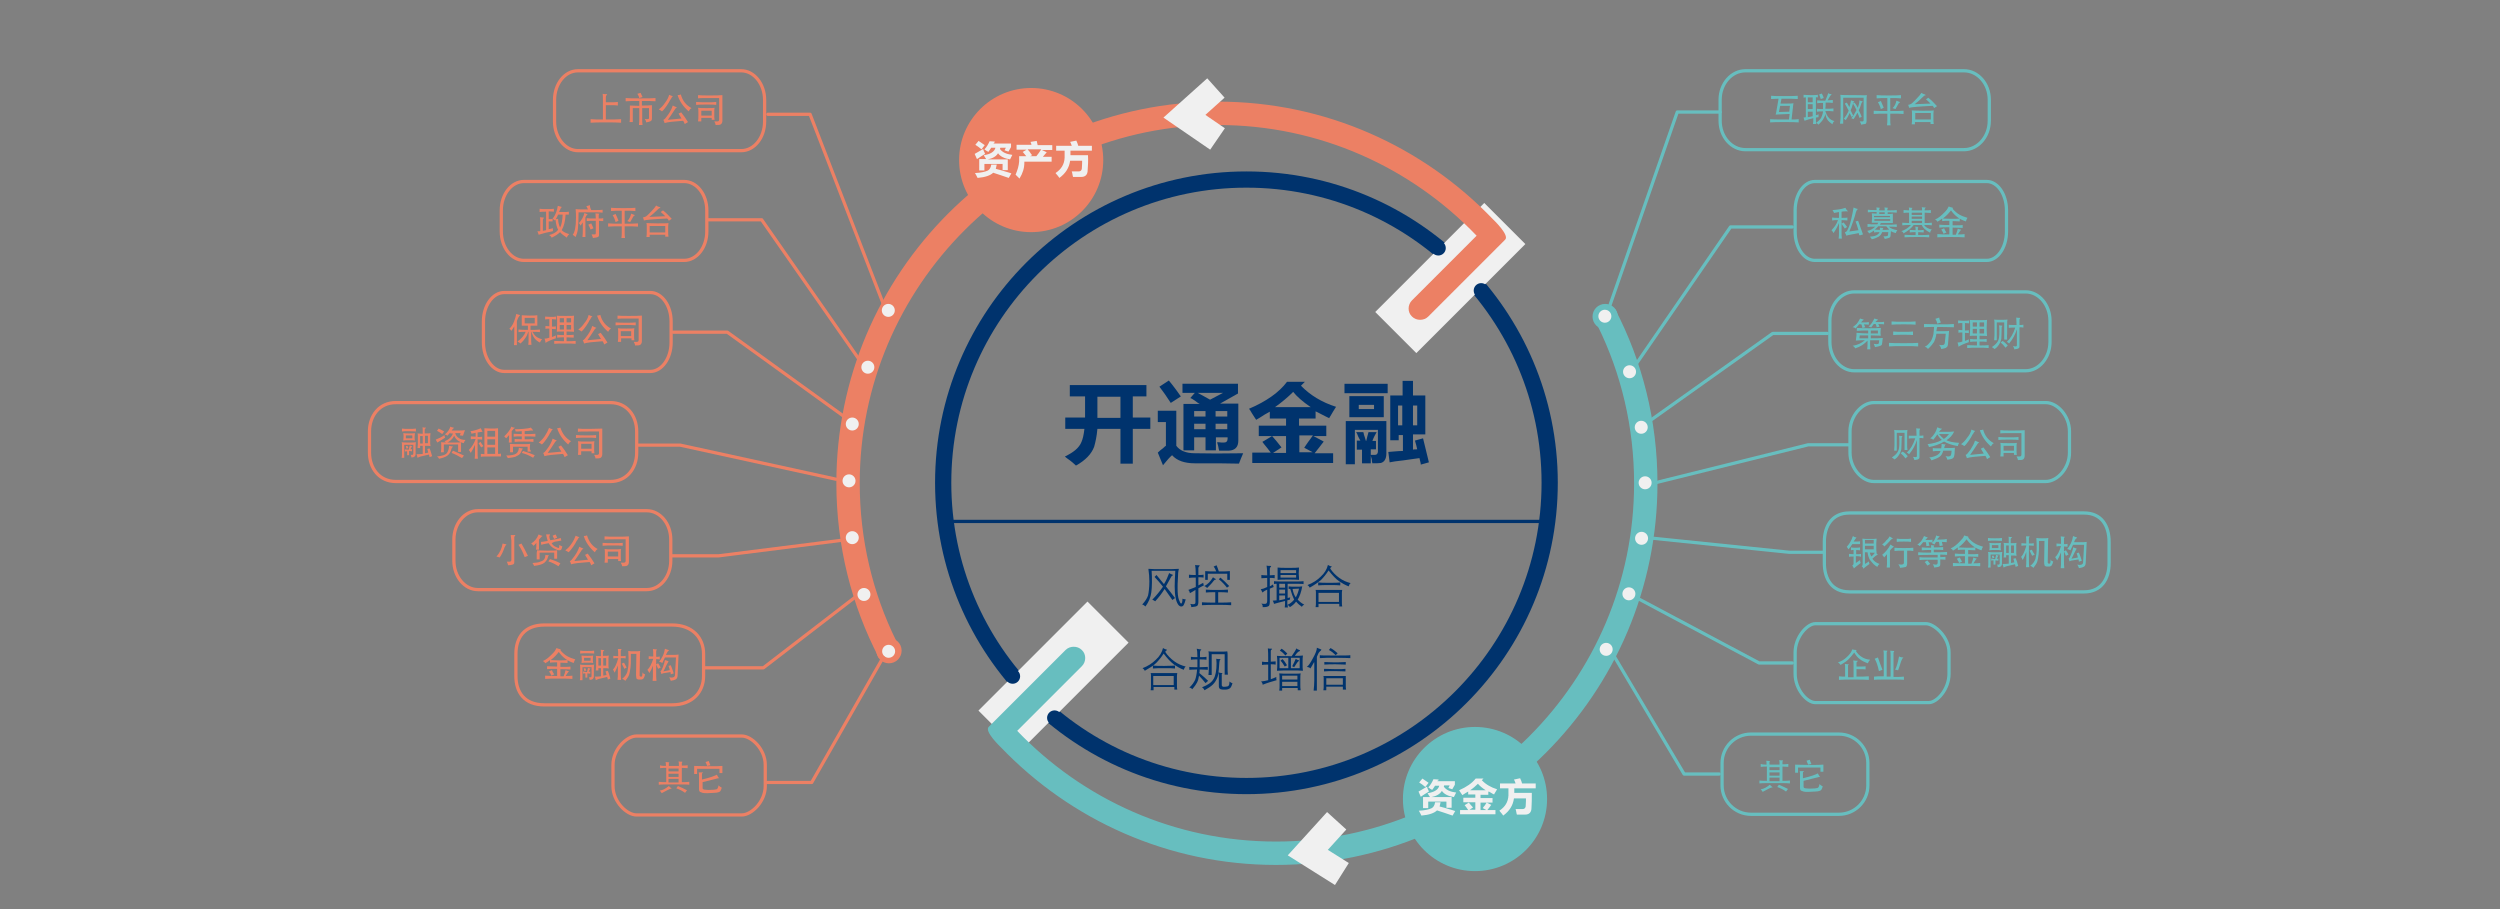 <svg version="1.1" id="图层_1" xmlns="http://www.w3.org/2000/svg" x="0" y="0" viewBox="0 0 770 280" xml:space="preserve"><rect x="0" y="0" width="770" height="280" fill="#808080" stroke="none"/><style type="text/css">.st0{fill:none;stroke:#67BEBF;stroke-miterlimit:10;} .st1{fill:none;stroke:#00336D;stroke-width:5;stroke-linecap:round;stroke-linejoin:round;stroke-miterlimit:10;} .st2{fill:#F0F0F0;} .st3{fill:none;stroke:#00336D;stroke-miterlimit:10;} .st4{fill:#00336D;} .st5{fill:#EC8064;} .st6{fill:#67BEBF;} .st7{fill:none;stroke:#67BEBF;stroke-linecap:round;stroke-linejoin:round;stroke-miterlimit:10;} .st8{fill:none;stroke:#EC8064;stroke-miterlimit:10;} .st9{fill:none;stroke:#EC8064;stroke-linecap:round;stroke-linejoin:round;stroke-miterlimit:10;} .st10{fill:none;stroke:#F0F0F0;stroke-width:8;stroke-miterlimit:10;}</style><path id="XMLID_102_" class="st0" d="M631.4,105.3c0,4.9-3.4,8.9-7.5,8.9h-52.8c-4.1,0-7.5-4-7.5-8.9v-6.5c0-4.9,3.4-8.9,7.5-8.9	h52.8c4.1,0,7.5,4,7.5,8.9V105.3z"/><path id="XMLID_101_" class="st0" d="M649.6,173.4c0,4.9-2.4,8.9-7.7,8.9h-72.3c-5.4,0-7.7-4-7.7-8.9v-6.5c0-4.9,2.4-8.9,7.7-8.9	h72.3c5.4,0,7.7,4,7.7,8.9V173.4z"/><path id="XMLID_100_" class="st0" d="M618,71.3c0,4.9-2.7,8.9-6.1,8.9H559c-3.4,0-6.1-4-6.1-8.9v-6.5c0-4.9,2.7-8.9,6.1-8.9h52.9	c3.4,0,6.1,4,6.1,8.9V71.3z"/><path id="XMLID_99_" class="st0" d="M575.3,241.9c0,4.9-4,8.9-8.9,8.9h-27.1c-4.9,0-8.9-4-8.9-8.9V235c0-4.9,4-8.9,8.9-8.9h27.1	c4.9,0,8.9,4,8.9,8.9V241.9z"/><circle id="XMLID_98_" class="st1" cx="383.9" cy="148.7" r="93.4"/><path id="XMLID_97_" transform="matrix(0.707 -0.707 0.707 0.707 70.356 340.999)" class="st2" d="M423 76.6H470.5V94.5H423z"/><path id="XMLID_96_" class="st3" d="M293.1,160.6v1.2c0.3,45.8,46.8,80.3,90.8,80.3c44.4,0,85.3-31.8,91.1-81.5H293.1z"/><path id="XMLID_95_" transform="matrix(0.707 -0.707 0.707 0.707 -52.281 290.55)" class="st2" d="M300.8 199.4H348.3V217.3H300.8z"/><g id="XMLID_94_"><path id="XMLID_509_" class="st4" d="M328.1,132.1v-3.5h6.1v-6.5h-4.7v-3.5h23.6v3.5h-4.2v6.5h5.4v3.5h-5.4v10.7h-3.8v-10.7H338 c-0.2,2.3-0.6,4.1-1,5.5c-0.8,2.2-2.7,4.2-5.6,5.8c-0.5-0.5-1.4-1.3-2.7-2.2c-0.3-0.2-0.5-0.4-0.7-0.6c2.7-1.3,4.4-2.7,5.1-4.5 c0.4-0.9,0.7-2.2,0.9-4H328.1z M338,122.2v6.5h7.1v-6.5H338z"/><path id="XMLID_512_" class="st4" d="M368,139.6c3.8,0.1,8.8,0.1,14.9,0c-0.5,1.2-1,2.3-1.3,3.2c-5.2-0.1-7.2-0.1-6.1-0.1 c-1,0-2.2,0-3.3,0c-1,0-2.5,0-4.2,0c-3.1,0-5.5-0.8-7-2.5c-0.7,0.6-1.6,1.6-2.8,3.1l-1.6-3.9c0.4-0.4,1.1-1,2.2-1.8 c-0.8,0.5-0.7,0.4,0.3-0.3V130h-2.5v-3.5h5.7v10.8C363.4,138.8,365.3,139.6,368,139.6z M357.1,119.1l2.9-1.9 c0.2,0.2,0.5,0.6,0.9,1.1c0.9,1.1,1.8,2.4,2.8,3.8l-3.1,2C359.3,122.1,358.2,120.5,357.1,119.1z M364.2,118.2h17.1v3l-5.5,3.1h5.6 v11.4c0,2-1,3-2.9,3.1c-1,0-2,0-3,0c-0.1-0.3-0.2-0.8-0.3-1.4c-0.1-0.5-0.3-0.9-0.3-1.2c0.3,0,0.7,0,1.3,0.1c0.4,0,0.6,0,0.8,0 c0.7,0,1.1-0.4,1.1-1.2v-0.4h-3.6v4h-3.2v-4h-3.5v4h-3.3v-14.3h5c-0.3-0.1-0.7-0.4-1.2-0.8c-0.7-0.5-1.3-0.9-1.7-1l1.4-1.6h-3.8 V118.2z M367.8,126.6v1.7h3.5v-1.7H367.8z M367.8,130.5v1.7h3.5v-1.7H367.8z M372.7,123.1l4-2.1h-7.8c0.4,0.2,1.1,0.6,2,1.1 C371.6,122.5,372.2,122.8,372.7,123.1z M378,128.3v-1.7h-3.6v1.7H378z M374.4,130.5v1.7h3.6v-1.7H374.4z"/><path id="XMLID_521_" class="st4" d="M385.7,142.4v-3h5.7c-0.2-0.3-0.6-0.7-1-1.3c-0.7-0.8-1.2-1.5-1.6-2l3-1.8 c0.9,1,1.9,2.2,2.9,3.5l-2.6,1.7h4v-5.2h-8.4v-3.2h8.4v-2.2h-5v-2.1c-0.4,0.2-0.9,0.5-1.6,0.9c-1.1,0.7-2,1.3-2.6,1.6 c-0.3-0.4-0.7-1.1-1.3-2c-0.4-0.7-0.7-1.2-0.9-1.4c5.4-2.3,9.3-5.1,11.7-8.3h5.5l-1.2,1.2c2.8,2.9,6.4,5.1,10.8,6.5 c-0.5,0.8-1.2,1.9-2,3.3c-0.1,0.1-0.1,0.1-0.1,0.2c-0.6-0.3-1.5-0.7-2.6-1.3c-0.7-0.4-1.2-0.6-1.6-0.8v2.2h-5.1v2.2h8.4v3.2h-4 l3.2,1.7c-1,1.3-1.9,2.5-2.8,3.6h5.7v3H385.7z M398.3,120.7c-1.6,1.6-3.5,3.2-5.6,4.7h11C401.2,123.7,399.4,122.1,398.3,120.7z M404.4,134.1h-4.2v5.2h4.1l-2.6-1.4c0.3-0.4,0.7-1.1,1.3-1.9C403.7,135.1,404.1,134.5,404.4,134.1z"/><path id="XMLID_525_" class="st4" d="M414.1,121.1v-2.9h13.3v2.9H414.1z M417.9,138.3v-2.6h1.1c-0.2-0.3-0.4-0.7-0.7-1.3 c-0.2-0.6-0.4-1-0.6-1.3h2.2c0.1,0.1,0.1,0.4,0.2,0.8c0.1,0.2,0.3,0.9,0.6,1.9h0.1c0.2-0.8,0.4-1.7,0.7-2.7h2.5 c-0.4,0.7-0.9,1.6-1.3,2.7h1.1v2.6h-1.6v1.7c0.2,0,0.7,0,1.3,0c0.5,0,0.8-0.3,0.9-0.9v-6.8h-7.1v10.6h-2.8v-13.3h12.5v10 c0,1.6-0.6,2.6-1.7,2.9c-0.7,0.1-1.6,0.1-2.6,0.1c-0.1-0.3-0.2-0.7-0.2-1.3c-0.2-0.6-0.3-1-0.3-1.2v2.5h-2.7v-4.2H417.9z M415.6,128.5v-6.5h10.6v6.5H415.6z M423.2,126v-1.3h-4.7v1.3H423.2z M428.2,135.4v-13.6h3.8v-4.5h3.2v4.5h3.8v12h-3.8v4.7 c0.2-0.1,0.7-0.1,1.3-0.1c-0.2-0.9-0.4-1.8-0.7-2.7l2.5-0.7c0.7,3,1.3,5.4,1.8,7.4l-2.5,0.7c0-0.2,0-0.4-0.1-0.7 c-0.1-0.6-0.3-1-0.3-1.3c-1,0.1-2.7,0.4-5,0.7c-1.9,0.2-3.3,0.4-4.2,0.6l-0.4-3.2c1.6-0.1,3-0.3,4.5-0.3v-4.9h-1.3v1.6H428.2z M430.6,124.9v6.1h1.3v-6.1H430.6z M435.2,131h1.3v-6.1h-1.3V131z"/></g><g id="XMLID_89_"><g id="XMLID_93_"><path id="XMLID_490_" class="st4" d="M390.6,204.7c-0.8,0-1.5,0-1.9,0.1v-1c0.4,0.1,1.1,0.1,1.9,0.1c0-2.1,0-3.5-0.1-4.2 c0.3,0.1,0.7,0.1,1.1,0.1c0.2,0,0.2,0,0.2,0.1c0,0.1-0.1,0.1-0.2,0.2c-0.1,0.1-0.2,0.2-0.2,0.4v3.3c0.6,0,1.1-0.1,1.5-0.1v1 c-0.4-0.1-0.9-0.1-1.5-0.1v4.6c0.6-0.2,1.1-0.4,1.7-0.7c0,0.1,0,0.2,0,0.4s0,0.3,0.1,0.6c-1.4,0.4-2.8,0.8-4.3,1.4 c0-0.4-0.2-0.7-0.5-1c0.8-0.1,1.5-0.2,2.2-0.4V204.7z M397.9,202c0.6-0.9,1.1-1.6,1.4-2.3c0.2,0.2,0.5,0.4,0.9,0.5 c0.1,0,0.2,0.1,0.2,0.2s-0.1,0.1-0.2,0.2c-0.1,0-0.3,0.1-0.5,0.3c-0.2,0.2-0.5,0.5-0.9,1.1c0.9,0,1.8,0,2.5-0.1 c-0.1,0.5-0.1,1.3-0.1,2.4s0,1.8,0.1,2.3c-0.7-0.1-1.9-0.1-3.7-0.1c-1.8,0-3.2,0-4.3,0.1c0.1-0.7,0.1-1.4,0.1-2.3 c0-0.9,0-1.6-0.1-2.3c0.9,0.1,1.8,0.1,2.7,0.1H397.9z M394.9,211.9v0.8H394c0.1-0.4,0.1-0.9,0.1-1.4v-2.3c0-0.7,0-1.2-0.1-1.6 c0.7,0.1,1.8,0.1,3.4,0.1s2.7,0,3.2-0.1c-0.1,0.4-0.1,0.9-0.1,1.6v2.1c0,0.4,0,0.9,0.1,1.5h-0.9v-0.7H394.9z M396.8,205.8v-3.2 h-2.7v3.2H396.8z M396.5,201.3l-0.6,0.6c-0.5-0.6-1-1.1-1.7-1.5l0.5-0.6C395.3,200.1,395.9,200.7,396.5,201.3z M396.4,204.9 l-0.7,0.4c-0.4-0.7-0.8-1.3-1.3-1.8l0.6-0.5C395.6,203.6,396,204.2,396.4,204.9z M394.9,209.3h4.7v-1.2h-4.7V209.3z M399.6,210 h-4.7v1.3h4.7V210z M397.6,202.6v3.2h2.7v-3.2H397.6z M399.1,202.9c0.2,0.2,0.4,0.3,0.7,0.4c0.2,0,0.3,0.1,0.3,0.2 c0,0.1-0.1,0.1-0.2,0.2c-0.2,0.1-0.6,0.7-1.3,1.8l-0.6-0.3C398.4,204.4,398.8,203.7,399.1,202.9z"/><path id="XMLID_501_" class="st4" d="M404.7,204c-0.3,0.6-0.7,1.2-1.1,1.9c-0.2-0.3-0.5-0.4-1.1-0.5c0.5-0.3,1.1-1.2,1.9-2.7 c0.8-1.4,1.2-2.5,1.2-3.2c0.4,0.2,0.8,0.3,1,0.4c0.3,0.1,0.4,0.2,0.4,0.2s-0.1,0.2-0.2,0.3c-0.2,0.1-0.3,0.3-0.5,0.5 c-0.2,0.2-0.4,0.7-0.7,1.4v10.4h-1c0.1-1,0.2-2,0.2-3V204z M415.9,202.7c-0.5,0-2-0.1-4.3-0.1c-2.4,0-4.1,0-5.1,0.1v-0.9 c0.4,0.1,1.9,0.1,4.5,0.1s4.3,0,4.9-0.1V202.7z M408.5,211.6v1h-0.9c0.1-0.5,0.1-0.9,0.1-1.3V209c0-0.4,0-0.6-0.1-0.8 c1.1,0,2.4,0,3.7,0s2.4,0,3.2,0c0,0.2,0,0.4,0,0.8v2.1c0,0.5,0,0.9,0.1,1.3h-1v-0.9H408.5z M414.4,204.7c-0.7,0-1.7-0.1-3-0.1 s-2.5,0-3.5,0.1v-0.8c0.6,0,1.6,0.1,2.9,0.1s2.5,0,3.7-0.1V204.7z M414.4,206.8c-0.6,0-1.7-0.1-3.2-0.1s-2.6,0-3.4,0.1V206 c1.1,0,2.3,0.1,3.7,0.1s2.3,0,2.9-0.1V206.8z M413.6,210.9v-2h-5.1v2H413.6z M412,201.2l-0.6,0.6c-0.6-0.6-1.3-1.2-2.1-1.6 l0.5-0.6C410.6,200,411.3,200.6,412,201.2z"/></g><g id="XMLID_92_"><path id="XMLID_481_" class="st4" d="M365.2,184.6c-0.2,0.8-0.4,1.3-0.6,1.7c-0.2,0.4-0.5,0.5-0.8,0.5s-0.7-0.2-1-0.7 c-0.3-0.5-0.6-1.2-0.7-2c-0.2-0.8-0.3-2-0.3-3.5c0-1.5,0.1-3.1,0.2-4.8h-7.3c0.1,1.1,0.1,2.2,0.1,3.6c0,1.3-0.1,2.3-0.2,3.1 c-0.1,0.7-0.3,1.4-0.6,2.2c-0.3,0.7-0.7,1.4-1.2,2.1c-0.3-0.3-0.6-0.5-1-0.6c0.9-1,1.5-1.9,1.8-2.8c0.2-0.9,0.4-2.4,0.4-4.3 c0-1.3-0.1-2.6-0.3-3.9c1,0.1,2.5,0.1,4.5,0.1s3.7,0,4.9-0.1c-0.2,0.7-0.3,1.7-0.3,2.9c-0.1,1.2-0.1,2.2-0.1,2.9 c0,1.7,0.1,2.9,0.4,3.7s0.5,1.2,0.7,1.2c0.2,0,0.4-0.5,0.4-1.5C364.5,184.5,364.8,184.6,365.2,184.6z M358.5,179.9 c0.7-1.1,1.2-2.3,1.6-3.4c0.3,0.2,0.7,0.4,1,0.5c0.1,0,0.2,0.1,0.2,0.1s-0.1,0.1-0.2,0.2c-0.1,0-0.3,0.2-0.4,0.4 c-0.1,0.2-0.3,0.6-0.6,1.1c-0.3,0.5-0.6,1.1-1,1.8c1,1.2,1.9,2.4,2.8,3.6l-0.8,0.6c-0.8-1.1-1.6-2.3-2.4-3.4 c-0.8,1.3-1.8,2.6-2.9,3.8c-0.3-0.2-0.6-0.4-0.9-0.5c1.3-1.3,2.4-2.7,3.3-4c-0.9-1.1-1.7-2.1-2.6-3l0.6-0.6 C356.9,178,357.7,178.9,358.5,179.9z"/><path id="XMLID_484_" class="st4" d="M368.3,177.9c-0.9,0-1.6,0-2.1,0.1V177c0.5,0.1,1.2,0.1,2.1,0.1c0-1.5-0.1-2.5-0.2-3.1 c0.2,0.1,0.6,0.1,1.1,0.1c0.2,0,0.3,0,0.3,0.1c0,0.1-0.1,0.2-0.2,0.3s-0.2,0.3-0.2,0.5v2.1c0.7,0,1.2,0,1.6-0.1v0.9 c-0.5-0.1-1-0.1-1.6-0.1v2.5c0.6-0.3,1.1-0.6,1.5-0.8c0,0.3,0.1,0.6,0.2,0.8c-0.5,0.3-1.1,0.5-1.7,0.9v4.3c0,0.4-0.1,0.7-0.2,0.9 c-0.1,0.2-0.3,0.3-0.6,0.4s-0.8,0.1-1.4,0.2c0-0.3,0-0.5-0.1-0.6c-0.1-0.1-0.1-0.3-0.2-0.4c0.5,0.1,0.8,0.1,1,0.1 c0.2,0,0.4-0.1,0.5-0.2c0.1-0.1,0.1-0.3,0.1-0.6v-3.6c-0.6,0.4-1.2,0.7-1.7,1c-0.1-0.4-0.2-0.7-0.5-1c0.7-0.3,1.5-0.6,2.3-0.9 V177.9z M375.2,185.6c1.8,0,3.1,0,4-0.1v0.9c-1-0.1-2.4-0.1-4.3-0.1s-3.4,0-4.7,0.1v-0.9c1.1,0.1,2.5,0.1,4.1,0.1v-3.2 c-1.2,0-2.1,0-2.9,0.1v-0.9c0.9,0.1,2,0.1,3.4,0.1s2.5,0,3.4-0.1v0.9c-0.8-0.1-1.8-0.1-3-0.1V185.6z M373.6,177.8 c0.3,0.2,0.5,0.4,0.8,0.5c0.1,0,0.1,0.1,0.1,0.1c0,0.1,0,0.1-0.1,0.1c-0.1,0-0.2,0.1-0.3,0.1c-0.1,0.1-0.2,0.2-0.3,0.3 c-0.5,0.7-1.2,1.4-2,2.2c-0.3-0.3-0.6-0.5-0.9-0.6C372,180,372.9,179,373.6,177.8z M374.6,176c-0.2-0.5-0.4-1-0.8-1.5l0.9-0.4 c0.2,0.5,0.5,1.2,0.7,1.9c1.4,0,2.6,0,3.4-0.1v2.7h-0.8v-1.9h-6v1.9h-0.8v-2.7C372,176,373.1,176,374.6,176z M378.6,180.5 l-0.7,0.5c-0.6-0.8-1.4-1.7-2.5-2.6l0.5-0.5C376.8,178.7,377.7,179.5,378.6,180.5z"/></g><g id="XMLID_91_"><path id="XMLID_466_" class="st4" d="M390.3,178c-0.7,0-1.3,0.1-1.8,0.1v-1c0.5,0.1,1.1,0.1,1.8,0.1c0-1.4-0.1-2.5-0.2-3 c0.3,0.1,0.6,0.1,1.1,0.1c0.2,0,0.3,0,0.3,0.1s-0.1,0.2-0.2,0.3s-0.2,0.3-0.2,0.5v2c0.6,0,1.1-0.1,1.5-0.1v1 c-0.4-0.1-0.9-0.1-1.5-0.1v2.6c0.4-0.2,0.7-0.4,1-0.6c0,0.3,0.1,0.6,0.2,0.8c-0.4,0.2-0.8,0.3-1.2,0.5v4.2c0,0.5-0.1,0.8-0.2,1 s-0.4,0.3-0.7,0.4c-0.3,0.1-0.8,0.1-1.3,0.1c0-0.1,0-0.2,0-0.3c0-0.3-0.1-0.5-0.4-0.8c0.5,0.1,0.8,0.1,1.1,0.1 c0.3,0,0.4-0.1,0.5-0.2s0.2-0.3,0.2-0.7v-3.5c-0.5,0.2-1,0.5-1.5,0.9c-0.1-0.4-0.3-0.7-0.5-1c0.6-0.1,1.2-0.3,2-0.7V178z M397.4,181.4c-0.1,0-0.3,0-0.5,0v-0.8c0.5,0.1,1.2,0.1,2.1,0.1c0.9,0,1.6,0,2.1-0.1c-0.3,1.7-0.8,3.1-1.4,4.1 c0.7,0.7,1.3,1.2,2,1.5c-0.3,0.2-0.6,0.4-0.7,0.7c-0.6-0.4-1.2-0.9-1.8-1.6c-0.5,0.7-1.1,1.2-1.9,1.7c-0.2-0.3-0.4-0.5-0.7-0.7 c0,0.3,0,0.5,0.1,0.8h-1c0.1-0.6,0.1-1.2,0.1-2c-1.6,0.4-2.8,0.7-3.4,0.9c-0.1-0.4-0.2-0.7-0.4-1c0.4,0,0.8-0.1,1.2-0.1v-5.1 c-0.3,0-0.6,0-0.8,0.1v-0.9c0.6,0.1,2.2,0.1,4.5,0.1s3.9,0,4.6-0.1v0.9c-0.4-0.1-2.1-0.1-4.9-0.1v4.4c0.3-0.1,0.6-0.2,0.8-0.2 c0,0.2-0.1,0.3-0.1,0.4s0,0.2,0,0.3l-0.8,0.2c0,0.5,0,1,0,1.4c0.8-0.3,1.5-0.9,2.1-1.6C398.2,183.9,397.8,182.8,397.4,181.4z M400.1,178.6c-0.7-0.1-1.8-0.1-3.3-0.1c-1.5,0-2.6,0-3.3,0.1c0-0.4,0-1,0-1.8s0-1.4,0-2c0.6,0.1,1.7,0.1,3.3,0.1s2.7,0,3.3-0.1 c0,0.5-0.1,1.2-0.1,1.9C400.1,177.6,400.1,178.2,400.1,178.6z M394,181h1.8v-1.2H394V181z M395.8,181.6H394v1.2h1.8V181.6z M394,183.4v1.5c0.7-0.1,1.3-0.3,1.8-0.4v-1.1H394z M399.2,176.5v-0.9h-4.8v0.9H399.2z M394.4,177.1v0.8h4.8v-0.8H394.4z M398.1,181.4c0.2,1,0.5,1.9,1,2.6c0.5-0.9,0.8-1.8,1-2.7C399.1,181.3,398.4,181.4,398.1,181.4z"/><path id="XMLID_476_" class="st4" d="M409.2,175.7c-0.7,1.1-1.5,2.1-2.3,2.9c-0.9,0.8-2.1,1.6-3.5,2.4c-0.2-0.4-0.4-0.6-0.7-0.8 c1.6-0.6,3-1.5,4.1-2.6c1.2-1.1,1.9-2.3,2.2-3.6c0.4,0.2,0.7,0.4,0.9,0.4c0.2,0,0.3,0.1,0.3,0.1s-0.1,0.1-0.2,0.2 c-0.1,0-0.2,0.1-0.3,0.4c0.7,1.1,1.7,2.1,2.8,2.9c1.1,0.8,2.3,1.3,3.5,1.6c-0.3,0.2-0.5,0.6-0.6,1c-1.1-0.4-2.1-1-3-1.6 C411.4,178.3,410.4,177.2,409.2,175.7z M406.1,186.1v0.9h-0.9c0.1-0.5,0.1-0.9,0.1-1.3v-3.2c0-0.3,0-0.6-0.1-0.8c0.6,0,1.9,0,4,0 c2,0,3.4,0,4.2,0c0,0.2-0.1,0.5-0.1,0.8v3c0,0.5,0,0.9,0.1,1.3h-0.9v-0.8H406.1z M412.8,179.4v0.9c-0.7-0.1-1.7-0.1-3.3-0.1 s-2.7,0-3.5,0.1v-0.9c0.8,0.1,2,0.1,3.5,0.1S412.1,179.5,412.8,179.4z M412.4,185.4v-2.8h-6.3v2.8H412.4z"/></g><g id="XMLID_90_"><path id="XMLID_456_" class="st4" d="M358.4,201.3c-0.7,1.1-1.5,2.1-2.3,2.9s-2.1,1.6-3.5,2.4c-0.2-0.4-0.4-0.6-0.7-0.8 c1.6-0.6,3-1.5,4.1-2.6c1.2-1.1,1.9-2.3,2.2-3.6c0.4,0.2,0.7,0.4,0.9,0.4s0.3,0.1,0.3,0.2s-0.1,0.1-0.2,0.2 c-0.1,0-0.2,0.1-0.3,0.4c0.7,1.1,1.7,2.1,2.8,2.9c1.1,0.8,2.3,1.3,3.5,1.6c-0.3,0.2-0.5,0.6-0.6,1c-1.1-0.4-2.1-1-3-1.6 C360.5,203.8,359.5,202.8,358.4,201.3z M355.3,211.7v0.9h-0.9c0.1-0.5,0.1-0.9,0.1-1.3v-3.2c0-0.3,0-0.6-0.1-0.8c0.6,0,1.9,0,4,0 s3.4,0,4.2,0c0,0.2-0.1,0.5-0.1,0.8v3c0,0.5,0,0.9,0.1,1.3h-0.9v-0.8H355.3z M361.9,205v0.9c-0.7-0.1-1.7-0.1-3.3-0.1 c-1.5,0-2.7,0-3.5,0.1V205c0.8,0.1,2,0.1,3.5,0.1C360.2,205.1,361.3,205,361.9,205z M361.5,211v-2.8h-6.3v2.8H361.5z"/><path id="XMLID_461_" class="st4" d="M369.5,203.1c0,0.7,0,1.5,0,2.4c1.1,0,1.9-0.1,2.5-0.1v0.9c-0.4,0-1.3-0.1-2.5-0.1 c0,0.4,0,0.7-0.1,1.1c1.1,0.9,2,1.7,2.7,2.4l-0.8,0.7c-0.6-0.7-1.2-1.5-2-2.3c-0.1,0.8-0.3,1.5-0.6,2.1c-0.3,0.6-0.8,1.3-1.5,2.1 c-0.2-0.3-0.5-0.5-0.9-0.5c0.9-0.8,1.4-1.6,1.8-2.4c0.3-0.8,0.5-1.9,0.6-3.2c-1.1,0-2,0.1-2.4,0.1v-0.9c0.4,0.1,1.3,0.1,2.5,0.1 c0-0.8,0-1.6,0-2.4c-0.8,0-1.5,0-2,0.1v-0.9c0.4,0.1,1.1,0.1,2,0.1c0-1.4-0.1-2.3-0.2-2.6c0.4,0.1,0.8,0.2,1.2,0.2 c0.1,0,0.2,0,0.2,0.1c0,0.1-0.1,0.1-0.2,0.2c-0.1,0.1-0.2,0.3-0.2,0.6c0,0.3,0,0.8,0,1.5c0.9,0,1.6,0,2-0.1v0.9 C371,203.1,370.3,203.1,369.5,203.1z M374.6,202.9c0.3,0.1,0.7,0.1,1.2,0.1c0.1,0,0.1,0,0.1,0.1c0,0.1,0,0.1-0.1,0.1 c-0.2,0.1-0.3,1.1-0.4,2.9c-0.1,1.1-0.2,2-0.5,2.7s-0.7,1.4-1.3,2s-1.5,1.2-2.6,1.8c-0.2-0.4-0.4-0.7-0.8-0.9 c1.8-0.7,3-1.5,3.6-2.6c0.6-1,0.9-2.6,0.9-4.8C374.7,203.7,374.6,203.2,374.6,202.9z M378.1,201.8v3.7c0,0.9,0,1.7,0.1,2.3h-1 v-6.3h-4v6.4h-1c0.1-0.7,0.1-1.5,0.1-2.3v-3.8c0-0.5,0-0.9-0.1-1.2c0.4,0.1,1.4,0.1,2.9,0.1c1.5,0,2.5,0,2.9-0.1 C378.1,201,378.1,201.4,378.1,201.8z M379.6,210.4c-0.2,0.8-0.5,1.4-0.8,1.6c-0.3,0.2-0.7,0.4-1.4,0.4s-1.1,0-1.4-0.1 c-0.2-0.1-0.4-0.2-0.5-0.4s-0.1-0.6-0.1-1v-2.5c0-0.3,0-0.7-0.1-1.3c0.4,0.1,0.7,0.2,1,0.2c0.1,0,0.2,0,0.2,0.1s0,0.1-0.1,0.1 c-0.1,0.1-0.1,0.2-0.1,0.3v3.1c0,0.2,0,0.3,0.1,0.4c0,0.1,0.1,0.1,0.3,0.2s0.4,0,0.8,0c0.4,0,0.7-0.1,0.9-0.3 c0.2-0.2,0.3-0.7,0.3-1.3C379,210.2,379.4,210.4,379.6,210.4z"/></g></g><path id="XMLID_85_" class="st5" d="M459.8,67.5L459.8,67.5c-21.4-22.3-51.5-36.2-84.7-36.2c-64.8,0-117.5,52.7-117.5,117.5	c0,19.4,4.7,37.7,13.1,53.8l5.3-5.3c-7.2-14.6-11.2-31.1-11.2-48.5c0-60.8,49.5-110.3,110.3-110.3c31.3,0,59.6,13.1,79.7,34.1	l-19.9,19.9c-1.4,1.4-1.4,3.7,0,5c0.7,0.7,1.6,1,2.5,1c0.9,0,1.8-0.3,2.5-1l23.7-23.7C465,72.4,459.8,67.5,459.8,67.5z"/><path id="XMLID_82_" class="st6" d="M308.3,230.2L308.3,230.2c21.4,22.3,51.5,36.2,84.7,36.2c64.8,0,117.5-52.7,117.5-117.5	c0-19.4-4.7-37.7-13.1-53.8l-5.3,5.3c7.2,14.6,11.2,31.1,11.2,48.5c0,60.8-49.5,110.3-110.3,110.3c-31.3,0-59.6-13.1-79.7-34.1	l19.9-19.9c1.4-1.4,1.4-3.7,0-5c-0.7-0.7-1.6-1-2.5-1s-1.8,0.3-2.5,1l-23.7,23.7C303.1,225.3,308.3,230.2,308.3,230.2z"/><circle id="XMLID_81_" class="st4" cx="456.2" cy="89.5" r="2.3"/><circle id="XMLID_80_" class="st4" cx="324.8" cy="221.1" r="2.3"/><circle id="XMLID_79_" class="st4" cx="311.9" cy="208.3" r="2.3"/><circle id="XMLID_78_" class="st4" cx="443" cy="76.4" r="2.3"/><circle id="XMLID_77_" class="st5" cx="273.8" cy="200.4" r="3.9"/><circle id="XMLID_74_" class="st6" cx="494.4" cy="97.5" r="3.9"/><circle id="XMLID_73_" class="st2" cx="494.3" cy="97.4" r="2"/><circle id="XMLID_72_" class="st2" cx="505.5" cy="131.6" r="2"/><circle id="XMLID_71_" class="st2" cx="506.7" cy="148.7" r="2"/><circle id="XMLID_70_" class="st2" cx="505.6" cy="165.8" r="2"/><circle id="XMLID_69_" class="st2" cx="501.7" cy="182.9" r="2"/><circle id="XMLID_68_" class="st2" cx="494.7" cy="200" r="2"/><path id="XMLID_67_" class="st7" d="M503.4 112.9L533 69.9 552 69.9"/><path id="XMLID_66_" class="st7" d="M507.6 130L546 102.7 562.8 102.7"/><path id="XMLID_65_" class="st7" d="M509.8 148.7L556.9 137 569.4 137"/><path id="XMLID_64_" class="st7" d="M509.3 165.8L551.1 170.1 561.8 170.1"/><path id="XMLID_63_" class="st0" d="M637.4,139.4c0,4.9-3.8,8.9-7.3,8.9h-53c-3.5,0-7.3-4-7.3-8.9v-6.5c0-4.9,3.8-8.9,7.3-8.9h53	c3.5,0,7.3,4,7.3,8.9V139.4z"/><path id="XMLID_62_" class="st8" d="M217.7,71.3c0,4.9-3.1,8.9-7,8.9h-49.3c-3.9,0-7-4-7-8.9v-6.5c0-4.9,3.1-8.9,7-8.9h49.3	c3.9,0,7,4,7,8.9V71.3z"/><path id="XMLID_61_" class="st8" d="M206.7,105.5c0,4.9-2.9,8.9-6.4,8.9h-45c-3.5,0-6.4-4-6.4-8.9v-6.5c0-4.9,2.9-8.9,6.4-8.9h45	c3.5,0,6.4,4,6.4,8.9V105.5z"/><path id="XMLID_60_" class="st8" d="M196.1,139.4c0,4.9-3.1,8.9-8.1,8.9h-66.1c-5,0-8.1-4-8.1-8.9v-6.5c0-4.9,3.1-8.9,8.1-8.9H188	c5,0,8.1,4,8.1,8.9V139.4z"/><path id="XMLID_59_" class="st8" d="M206.6,172.7c0,4.9-3.3,8.9-7.4,8.9h-52c-4.1,0-7.4-4-7.4-8.9v-6.5c0-4.9,3.3-8.9,7.4-8.9h52	c4.1,0,7.4,4,7.4,8.9V172.7z"/><path id="XMLID_57_" class="st8" d="M216.7,208.2c0,4.9-3.4,8.9-9.7,8.9h-39.3c-6.3,0-8.8-4-8.8-8.9v-6.8c0-4.9,2.5-8.9,8.8-8.9H207	c6.3,0,9.7,4,9.7,8.9V208.2z"/><g id="XMLID_56_"><path id="XMLID_437_" class="st6" d="M566.4,68.7c-0.5,1.2-1.1,2.3-1.7,3.1c-0.1-0.3-0.3-0.6-0.6-0.9c0.9-0.9,1.6-1.9,2-3.1 c-0.8,0-1.4,0-1.8,0.1V67c0.5,0.1,1.2,0.1,2.1,0.1v-1.8c-0.5,0.1-1,0.2-1.5,0.3c-0.1-0.3-0.3-0.6-0.5-0.9c1.6-0.1,2.9-0.3,4-0.7 c0.1,0.3,0.3,0.6,0.6,0.9c0.1,0.1,0.1,0.1,0.1,0.2s-0.1,0-0.2,0c-0.1,0-0.3,0-0.6,0c-0.3,0-0.7,0-1.1,0.1v1.9c0.8,0,1.5,0,1.8-0.1 v0.9c-0.5,0-1.1-0.1-1.8-0.1v3.9c0,0.5,0,1.1,0.1,1.8h-1c0.1-0.6,0.1-1.3,0.1-1.8V68.7z M568.9,69.9l-0.7,0.5c-0.3-0.5-0.7-1-1-1.5 l0.6-0.4C568.2,69,568.6,69.4,568.9,69.9z M572.5,71.8c-1.2,0.2-2.1,0.4-2.7,0.5c-0.6,0.1-0.9,0.2-1.1,0.3c-0.1-0.3-0.3-0.7-0.5-1 c0.3-0.1,0.5-0.3,0.7-0.5c0.1-0.2,0.3-0.7,0.6-1.3c0.2-0.6,0.5-1.4,0.7-2.4c0.2-1,0.5-2.1,0.7-3.5c0.5,0.2,0.8,0.4,1.1,0.4 c0.1,0,0.2,0.1,0.2,0.1s-0.1,0.1-0.2,0.2c0,0-0.1,0.1-0.2,0.3c-0.1,0.2-0.1,0.4-0.2,0.5c-0.1,0.6-0.4,1.5-0.8,2.7 c-0.4,1.2-0.8,2.2-1.2,3.2l2.8-0.4c-0.3-1.1-0.6-2-0.9-2.7l0.8-0.2c0.3,0.8,0.8,2.2,1.5,4.2l-1,0.3 C572.6,72.4,572.5,72.1,572.5,71.8z"/><path id="XMLID_441_" class="st6" d="M581.4,64.8c1.3,0,2.2,0,2.8-0.1v0.8c-0.7-0.1-1.6-0.1-2.8-0.1v0.5c0.5,0,1.1,0,1.6-0.1 c0,0.4,0,0.9,0,1.4s0,1,0,1.5c-0.7,0-1.3,0-1.8,0h-1.9c-0.1,0.2-0.2,0.4-0.3,0.5h2.1c1.2,0,2.3,0,3.1-0.1v0.8 c-0.7-0.1-1.5-0.1-2.5-0.1c0.7,0.6,1.5,0.9,2.7,1.1c-0.3,0.3-0.4,0.6-0.5,0.9c-0.7-0.2-1.2-0.4-1.5-0.6l-0.1,1.3 c0,0.2-0.1,0.4-0.1,0.5c-0.1,0.1-0.2,0.2-0.5,0.3s-0.6,0.2-1.2,0.3c-0.1-0.3-0.2-0.6-0.4-0.8c0.9,0,1.4-0.1,1.4-0.4l0.1-0.9h-1.9 c-0.2,0.6-0.6,1.1-1.1,1.4s-1.2,0.6-2.1,0.8c-0.1-0.3-0.3-0.5-0.6-0.8c1.6-0.1,2.6-0.5,3-1.4c-0.8,0-1.4,0-1.7,0.1v-0.6 c-0.4,0.3-0.9,0.6-1.5,0.9c-0.2-0.3-0.4-0.6-0.6-0.8c0.9-0.1,1.7-0.6,2.5-1.3c-1.1,0-1.9,0-2.4,0.1V69c0.5,0.1,1.5,0.1,3,0.1 c0.1-0.2,0.3-0.4,0.3-0.5c-0.8,0-1.4,0-2,0c0-0.6,0.1-1.1,0.1-1.6s0-0.9-0.1-1.3c0.4,0,0.9,0.1,1.5,0.1v-0.5c-1.2,0-2.1,0-2.7,0.1 v-0.8c0.6,0.1,1.5,0.1,2.7,0.1c0-0.3,0-0.6-0.1-0.8c0.4,0,0.7,0.1,1,0.1c0.1,0,0.1,0,0.1,0.1c0,0,0,0.1-0.1,0.1s-0.1,0.1-0.1,0.2 v0.4h1.7c0-0.3,0-0.6-0.1-0.9c0.4,0,0.7,0.1,1,0.1c0.1,0,0.1,0,0.1,0.1s0,0.1-0.1,0.1s-0.1,0.1-0.1,0.2V64.8z M582.1,66.9v-0.4 h-4.9v0.4H582.1z M577.3,67.5V68h4.9v-0.5H577.3z M578.5,69.7c-0.3,0.3-0.6,0.7-1.1,1c0.4,0,0.9,0.1,1.6,0.1c0-0.2,0-0.3,0-0.4 c0-0.1,0-0.2,0-0.3c0.3,0.1,0.6,0.1,1,0.1c0.1,0,0.1,0,0.1,0c0,0,0,0.1-0.1,0.1c0,0.1-0.1,0.2-0.2,0.5c1,0,1.7,0,2.1-0.1 c-0.4-0.3-0.6-0.6-0.9-1H578.5z M580.5,65.4h-1.7v0.5h1.7V65.4z"/><path id="XMLID_447_" class="st6" d="M589.4,69.3c-0.6,0.9-1.6,1.7-3.1,2.6c-0.1-0.4-0.4-0.6-0.7-0.7c1-0.3,2-0.9,3-1.9 c-1.2,0-2.1,0-2.7,0.1v-0.8c0.7,0,1.4,0.1,2.1,0.1v-3.2c-0.7,0-1.3,0-1.7,0.1v-0.9c0.6,0,1.1,0.1,1.7,0.1c0-0.4,0-0.7-0.1-0.9 c0.3,0.1,0.6,0.1,1,0.1c0.1,0,0.1,0,0.1,0.1s0,0.1-0.1,0.1c-0.1,0.1-0.1,0.2-0.1,0.4v0.2h3.2c0-0.4,0-0.8-0.1-1 c0.3,0.1,0.7,0.1,1,0.1c0.1,0,0.2,0,0.2,0.1c0,0,0,0.1-0.1,0.1c-0.1,0.1-0.2,0.3-0.2,0.4v0.3c0.7,0,1.3,0,1.9-0.1v0.9 c-0.5,0-1.1-0.1-1.9-0.1v3.2c0.5,0,1.3,0,2.2-0.1v0.8c-0.5-0.1-1.3-0.1-2.4-0.1c0.5,0.7,1.3,1.2,2.4,1.4c-0.3,0.3-0.5,0.6-0.5,1 c-1.5-0.8-2.3-1.6-2.6-2.4H589.4z M590.8,70.9c0.8,0,1.3,0,1.7-0.1v0.8c-0.5,0-1.1-0.1-1.7-0.1v0.9c1.4,0,2.6,0,3.4-0.1v0.8 c-0.9-0.1-2.2-0.1-3.8-0.1c-1.6,0-2.9,0-3.8,0.1v-0.8c0.9,0.1,2,0.1,3.4,0.1v-0.9c-0.7,0-1.3,0-1.8,0.1v-0.8c0.4,0,1,0.1,1.8,0.1 c0-0.4,0-0.8-0.1-1.1c0.3,0,0.6,0.1,0.9,0.1c0.1,0,0.1,0,0.1,0s0,0.1-0.1,0.1c-0.1,0-0.1,0.1-0.1,0.2c0,0.1,0,0.1,0,0.2V70.9z M588.8,66.2h3.2v-0.7h-3.2V66.2z M592,66.7h-3.2v0.7h3.2V66.7z M588.8,68v0.7h3.2V68H588.8z"/><path id="XMLID_453_" class="st6" d="M601.4,64.3c0.7,0.8,1.4,1.4,2.1,1.8c0.7,0.4,1.5,0.7,2.5,1c-0.1,0.1-0.2,0.3-0.3,0.5 s-0.1,0.4-0.2,0.6c-1.9-0.6-3.4-1.7-4.6-3.4c-0.6,0.8-1.4,1.7-2.5,2.5c0.6,0,1.5,0.1,2.6,0.1s2,0,2.6-0.1v0.9 c-0.5,0-1.2-0.1-2.2-0.1v1.3c1.5,0,2.6,0,3.1-0.1v0.9c-0.6,0-1.6-0.1-3.1-0.1v2.2l1,0c0.3-0.7,0.5-1.4,0.6-1.9 c0.4,0.2,0.7,0.3,0.9,0.3c0.1,0,0.1,0.1,0.1,0.1s0,0.1-0.1,0.1c-0.1,0.1-0.4,0.5-0.9,1.3c0.8,0,1.5,0,2.1-0.1v1 c-1.2-0.1-2.7-0.1-4.4-0.1s-3,0-4,0.1v-1c0.9,0.1,2.2,0.1,3.7,0.1v-2.2c-1.4,0-2.4,0-3.1,0.1v-0.9c0.7,0.1,1.8,0.1,3.1,0.1V68 c-1,0-1.7,0-2.2,0.1v-0.8c-0.6,0.5-1.1,0.8-1.5,1c-0.1-0.3-0.3-0.5-0.7-0.7c0.5-0.2,1-0.5,1.5-0.9c0.5-0.4,0.9-0.8,1.3-1.2 c0.4-0.4,0.7-0.7,0.9-1s0.3-0.6,0.5-0.9c0.5,0.2,0.8,0.3,1,0.3c0.2,0,0.2,0.1,0.2,0.1C601.6,64.1,601.5,64.2,601.4,64.3z M599.5,71.6l-0.9,0.4c-0.2-0.6-0.5-1-0.7-1.3l0.9-0.4C599,70.9,599.3,71.3,599.5,71.6z"/></g><g id="XMLID_54_"><path id="XMLID_419_" class="st6" d="M584.9,134.2c0.2,0,0.5,0.1,0.9,0.1c0.1,0,0.1,0,0.1,0.1s0,0.1-0.1,0.2 c-0.1,0.1-0.1,0.3-0.1,0.7c0,1.5-0.1,2.6-0.1,3.1c-0.1,0.5-0.3,1.1-0.7,1.7c-0.4,0.6-0.8,1.1-1.4,1.4c-0.2-0.2-0.5-0.4-0.8-0.6 c0.6-0.4,1.1-0.8,1.5-1.3s0.6-1,0.7-1.6s0.1-1.2,0.1-2S585,134.8,584.9,134.2z M587.5,138.6h-0.9v-5.3h-2.4v5.5h-0.8 c0-0.5,0.1-1,0.1-1.6v-3.1c0-0.7,0-1.3-0.1-1.7c0.2,0.1,0.9,0.1,2,0.1c1.1,0,1.8,0,2.1-0.1c-0.1,0.4-0.1,1-0.1,1.7v2.8 C587.4,137.5,587.4,138.1,587.5,138.6z M587.6,140.5l-0.7,0.7c-0.5-0.7-1-1.2-1.5-1.6l0.6-0.5C586.6,139.4,587.1,139.9,587.6,140.5 z M590.3,134.2c0-1-0.1-1.7-0.1-2.3c0.3,0.1,0.7,0.1,1,0.1c0.1,0,0.2,0,0.2,0.1s0,0.1-0.1,0.2c-0.1,0.1-0.1,0.3-0.1,0.5v1.4 c0.5,0,0.9,0,1.2-0.1v0.9c-0.3-0.1-0.7-0.1-1.2-0.1v5.6c0,0.3,0,0.6-0.1,0.7c-0.1,0.1-0.2,0.2-0.4,0.3c-0.2,0.1-0.6,0.1-1.1,0.2 c0-0.3-0.2-0.7-0.4-1c0.3,0,0.5,0.1,0.7,0.1s0.3,0,0.4-0.1s0.1-0.2,0.1-0.3v-4.9c-0.5,1.7-1.3,3.1-2.4,4.4 c-0.2-0.2-0.4-0.4-0.7-0.5c1.1-1,2-2.5,2.6-4.4c-1.1,0-1.7,0-2,0.1v-0.9C588.1,134.2,588.9,134.2,590.3,134.2z"/><path id="XMLID_424_" class="st6" d="M597.2,133h2.1c1,0,1.8,0,2.6-0.1c-0.5,1.1-1.3,2-2.4,2.7c0.8,0.4,2.1,0.7,3.9,0.8 c-0.2,0.3-0.3,0.7-0.4,1c-1.8-0.3-3.2-0.8-4.2-1.4c-1.5,0.9-3.1,1.4-4.7,1.7c0-0.3-0.2-0.6-0.4-0.9c1.7-0.2,3.2-0.6,4.4-1.3 c-0.5-0.4-1-1-1.4-1.7c-0.4,0.6-0.8,1.1-1.3,1.7c-0.2-0.3-0.5-0.4-0.9-0.5c0.5-0.3,0.9-0.8,1.3-1.4c0.4-0.6,0.7-1.3,0.9-2 c0.4,0.2,0.8,0.4,1.2,0.4c0.1,0,0.2,0,0.2,0.1c0,0.1,0,0.1-0.1,0.1C597.7,132.4,597.5,132.6,597.2,133z M598.5,138.9 c-0.2,0.7-0.5,1.3-1,1.7s-1.4,0.8-2.6,1.2c-0.2-0.4-0.4-0.7-0.7-0.9c1.1-0.1,1.8-0.4,2.4-0.7c0.5-0.3,0.9-0.7,1.1-1.3 c-1.1,0-1.9,0-2.4,0.1v-1c0.4,0.1,1.3,0.1,2.6,0.1c0-0.3,0.1-0.6,0.1-0.8c0-0.2,0-0.4,0-0.6c0.5,0.1,0.8,0.2,1.2,0.2 c0.1,0,0.1,0,0.1,0s0,0.1-0.1,0.1s-0.1,0.2-0.2,0.3s-0.1,0.4-0.2,0.7c1.7,0,2.8,0,3.3-0.1l-0.1,1.9c-0.1,0.7-0.2,1.2-0.6,1.4 c-0.3,0.2-0.9,0.3-1.6,0.4c-0.1-0.4-0.3-0.8-0.6-1.1c0.3,0,0.6,0.1,0.9,0.1c0.3,0,0.5-0.1,0.6-0.2c0.2-0.1,0.2-0.3,0.3-0.6l0.1-1 H598.5z M598.7,135.2c0.6-0.4,1.1-0.9,1.6-1.5h-3.1C597.8,134.3,598.2,134.8,598.7,135.2z"/><path id="XMLID_428_" class="st6" d="M607.2,132.3c0.4,0.2,0.7,0.3,1,0.4c0.1,0,0.1,0,0.1,0.1s0,0.1-0.1,0.1 c-0.1,0-0.2,0.2-0.3,0.4c-0.1,0.2-0.2,0.4-0.4,0.6c-0.2,0.4-0.5,1-1,1.7c-0.5,0.7-1,1.4-1.5,1.8c-0.2-0.2-0.6-0.4-1-0.6 c0.7-0.5,1.3-1.1,1.9-2C606.6,134,607,133.2,607.2,132.3z M611,139.7c-0.3-0.5-0.6-1-0.9-1.5l0.8-0.4c0.8,1,1.5,2,2.1,3l-1,0.6 c-0.1-0.2-0.2-0.6-0.5-1c-2.9,0.2-4.8,0.4-5.7,0.7c-0.1-0.3-0.2-0.7-0.4-1c0.3,0,0.8-0.6,1.5-1.6c0.7-1.1,1.2-2,1.4-2.8 c0.5,0.2,0.8,0.4,1.1,0.5c0.1,0,0.2,0.1,0.2,0.1s-0.1,0.1-0.2,0.1c-0.1,0.1-0.3,0.2-0.5,0.6c-0.7,1.1-1.4,2.1-2.1,3.1L611,139.7z M614.1,136.5c-0.4,0.2-0.7,0.6-0.9,1c-1.7-1.5-2.8-3.1-3.4-5c0.4,0,0.7-0.1,1-0.2C611.3,134.2,612.4,135.6,614.1,136.5z"/><path id="XMLID_432_" class="st6" d="M621.7,135.5c-0.7-0.1-1.6-0.1-2.9-0.1c-1.3,0-2.4,0-3.3,0.1v-0.9c1,0.1,2.1,0.1,3.4,0.1 s2.2,0,2.8-0.1V135.5z M620.3,139.5h-3.2v1.1h-1c0.1-0.6,0.1-1.2,0.1-1.7v-1.4c0-0.4,0-0.8-0.1-1.1c0.5,0.1,1.3,0.1,2.6,0.1 c1.2,0,2.1,0,2.5-0.1c-0.1,0.3-0.1,0.7-0.1,1.1v1.4c0,0.4,0,0.9,0.1,1.2h-0.9V139.5z M623.6,132.5c0,0.2,0,0.7,0,1.3v6.6 c0,0.5-0.2,0.9-0.5,1.1c-0.3,0.2-0.8,0.2-1.6,0.2c0-0.4-0.2-0.7-0.4-1.1c0.3,0,0.6,0,0.8,0s0.4,0,0.5-0.1s0.2-0.2,0.2-0.4v-6.7 h-3.1c-1.8,0-2.9,0-3.4,0.1v-1c0.7,0.1,1.8,0.1,3.5,0.1S622.6,132.6,623.6,132.5z M617.1,138.8h3.2v-1.5h-3.2V138.8z"/></g><g id="XMLID_53_"><path id="XMLID_412_" class="st6" d="M571.1,201c-0.6,0.8-1.2,1.5-1.8,2.1c-0.6,0.6-1.4,1.1-2.4,1.7c-0.2-0.3-0.5-0.6-0.8-0.8 c1-0.3,1.9-0.8,2.8-1.7c0.9-0.8,1.4-1.6,1.6-2.3c0.4,0.1,0.8,0.2,1.2,0.2c0.1,0,0.1,0,0.1,0.1c0,0.1-0.1,0.1-0.2,0.2 c0.5,0.8,1.1,1.4,1.9,1.9s1.6,0.7,2.5,0.8c-0.3,0.3-0.5,0.6-0.7,1.1c-1.1-0.4-1.9-0.8-2.5-1.3C572.1,202.5,571.6,201.8,571.1,201z M571.8,205.3c1.4,0,2.4,0,2.8-0.1v1c-0.4-0.1-1.3-0.1-2.8-0.1v2.3c1.5,0,2.7,0,3.8-0.1v1.1c-1-0.1-2.5-0.1-4.6-0.1 c-2,0-3.6,0-4.6,0.1v-1.1c0.7,0.1,1.3,0.1,1.9,0.1v-2.2c0-0.9,0-1.5-0.1-1.7c0.3,0,0.6,0.1,1.1,0.1c0.1,0,0.1,0,0.1,0.1 s0,0.1-0.1,0.1c-0.1,0-0.1,0.2-0.1,0.4v3.4h1.7v-3.5c0-0.8,0-1.4-0.1-1.7c0.2,0,0.5,0.1,0.7,0.1c0.2,0,0.4,0,0.5,0s0.2,0,0.2,0.1 s0,0.1-0.1,0.1c-0.1,0-0.1,0.1-0.2,0.2c-0.1,0.1-0.1,0.2-0.1,0.3V205.3z"/><path id="XMLID_415_" class="st6" d="M580.2,208.3v-6.5c0-0.5,0-1-0.1-1.5c0.3,0.1,0.6,0.1,1.1,0.1c0.1,0,0.1,0,0.1,0.1 c0,0,0,0.1-0.1,0.2c-0.1,0.1-0.1,0.2-0.1,0.3v7.4h1.2v-6.5c0-0.5,0-1-0.1-1.5c0.2,0,0.6,0.1,1.1,0.1c0.1,0,0.1,0,0.1,0.1 s0,0.1-0.1,0.2s-0.1,0.2-0.1,0.3v7.4c1.5,0,2.6,0,3.2-0.1v1c-0.4-0.1-1.9-0.1-4.5-0.1s-4.2,0-4.7,0.1v-1 C577.8,208.3,578.9,208.3,580.2,208.3z M579.8,206.3l-1.1,0.4c-0.3-1.5-0.7-2.8-1.3-3.8l1-0.4C578.8,203.7,579.3,205,579.8,206.3z M584.9,202.2c0.4,0.2,0.8,0.3,1.2,0.3c0.1,0,0.1,0,0.1,0.1c0,0,0,0.1-0.1,0.1c-0.1,0-0.2,0.2-0.3,0.4s-0.2,0.5-0.3,0.7 c-0.3,1-0.6,1.9-0.9,2.7c-0.3-0.2-0.6-0.2-0.9-0.2C584.2,205.3,584.6,203.9,584.9,202.2z"/></g><g id="XMLID_52_"><path id="XMLID_401_" class="st6" d="M544.1,235.5c0-0.4,0-0.9-0.1-1.2c0.3,0,0.6,0.1,1.1,0.1c0.1,0,0.1,0,0.1,0c0,0,0,0.1-0.1,0.1 c-0.1,0.1-0.1,0.2-0.1,0.3v0.7h3.1c0-0.6,0-1-0.1-1.4c0.3,0.1,0.7,0.1,1,0.1c0.1,0,0.2,0,0.2,0.1c0,0,0,0.1-0.1,0.1 c-0.1,0.1-0.1,0.2-0.1,0.3v0.7c0.7,0,1.3,0,1.8-0.1v0.9c-0.5,0-1.1-0.1-1.8-0.1v4.4c0.8,0,1.6,0,2.3-0.1v0.9 c-0.7-0.1-2.3-0.1-4.7-0.1c-2.4,0-4,0-4.7,0.1v-0.9c0.7,0.1,1.5,0.1,2.3,0.1v-4.4c-0.6,0-1.3,0-1.9,0.1v-0.9 C542.9,235.5,543.5,235.5,544.1,235.5z M545.1,241.7c0.3,0.3,0.5,0.5,0.8,0.7c0,0,0.1,0.1,0.1,0.1s0,0-0.1,0 c-0.2,0-0.4,0.1-0.7,0.2c-0.3,0.1-1.1,0.6-2.3,1.2c-0.1-0.2-0.3-0.5-0.6-0.8C543.3,243,544.2,242.4,545.1,241.7z M545,237.2h3.1 v-0.9H545V237.2z M548.1,237.9H545v1h3.1V237.9z M545,239.5v1.1h3.1v-1.1H545z M550.7,243l-0.6,0.8c-0.8-0.6-1.6-1-2.7-1.4l0.5-0.7 C548.8,242.1,549.8,242.5,550.7,243z"/><path id="XMLID_408_" class="st6" d="M552.8,235.5c0.7,0,2.1,0.1,4.4,0.1c2.2,0,3.7,0,4.4-0.1v2.2h-0.9v-1.3h-6.9v1.6h-0.9V235.5z M555.5,240.5v1.7c0,0.2,0,0.3,0.1,0.4c0.1,0.1,0.3,0.2,0.5,0.2c0.3,0,0.7,0.1,1.2,0.1c1.4,0,2.2-0.1,2.5-0.2 c0.3-0.1,0.5-0.5,0.6-1.2c0.3,0.3,0.6,0.5,1,0.7c-0.1,0.5-0.3,0.8-0.4,1c-0.1,0.2-0.3,0.3-0.6,0.4c-0.3,0.1-0.7,0.2-1.4,0.2 c-0.7,0-1.3,0.1-2,0.1s-1.1,0-1.5-0.1c-0.3-0.1-0.6-0.2-0.8-0.3c-0.2-0.2-0.3-0.4-0.3-0.9v-4c0-0.4,0-0.8-0.1-1.1 c0.2,0,0.4,0,0.7,0l0.4,0c0.1,0,0.2,0,0.2,0.1c0,0,0,0.1-0.1,0.1c-0.1,0-0.2,0.1-0.2,0.3v1.7c2.6-0.6,4.1-1.2,4.6-1.5 c0.2,0.4,0.4,0.8,0.6,1c0,0,0.1,0.1,0.1,0.1s0,0-0.1,0l-0.2,0C560.3,239.3,558.6,239.7,555.5,240.5z M556.4,234.3l1-0.3 c0.2,0.5,0.3,0.9,0.5,1.3l-1,0.2C556.7,235.1,556.6,234.7,556.4,234.3z"/></g><path id="XMLID_51_" class="st7" d="M504.4 184.3L541.8 204.2 552 204.2"/><path id="XMLID_50_" class="st7" d="M497.2 202.2L518.7 238.4 529.5 238.4"/><path id="XMLID_49_" class="st9" d="M265.3 111.7L234.6 67.7 218 67.7"/><path id="XMLID_48_" class="st9" d="M260 128.3L224 102.3 207.3 102.3"/><path id="XMLID_47_" class="st9" d="M257.5 147.6L209.5 137.1 196.7 137.1"/><path id="XMLID_46_" class="st9" d="M259.3 166.4L221.3 171.2 207 171.2"/><path id="XMLID_44_" class="st9" d="M264.2 183.3L235.1 205.7 216.7 205.7"/><circle id="XMLID_43_" class="st2" cx="267.3" cy="113.1" r="2"/><circle id="XMLID_42_" class="st2" cx="262.5" cy="130.6" r="2"/><circle id="XMLID_41_" class="st2" cx="261.5" cy="148.1" r="2"/><circle id="XMLID_40_" class="st2" cx="262.5" cy="165.6" r="2"/><circle id="XMLID_38_" class="st2" cx="273.7" cy="200.6" r="2"/><g id="XMLID_37_"><path id="XMLID_384_" class="st5" d="M166.4,71.2v-3.1c0-0.4,0-0.8-0.1-1.2c0.2,0,0.6,0.1,1,0.1c0.1,0,0.2,0,0.2,0.1 c0,0,0,0.1-0.1,0.2c-0.1,0.1-0.2,0.3-0.2,0.6v3.2l1-0.2v-5.7c-0.8,0-1.5,0-2,0.1v-1c0.5,0.1,1.2,0.1,2.2,0.1c1,0,1.7,0,2.2-0.1v0.9 c-0.3,0-0.8-0.1-1.6-0.1v2.4c0.5,0,1,0,1.2-0.1v0.8c-0.3,0-0.7,0-1.2,0v2.4c0.5-0.1,1-0.2,1.3-0.3c0,0.2,0,0.3,0,0.5s0,0.3,0,0.4 c-0.6,0.1-1.3,0.3-2.3,0.5c-1,0.3-1.7,0.5-2.1,0.6c-0.1-0.4-0.2-0.7-0.4-1.1C165.9,71.3,166.2,71.2,166.4,71.2z M172.5,71.5 c-0.6,0.6-1.5,1.2-2.6,1.7c-0.1-0.3-0.4-0.6-0.8-0.8c1.2-0.3,2.2-0.8,2.8-1.6c-0.4-0.8-0.7-1.9-0.8-3.2c0,0.1-0.1,0.2-0.2,0.3 c-0.2-0.2-0.5-0.4-0.7-0.5c0.9-1.2,1.4-2.5,1.6-4c0.4,0.1,0.8,0.2,1.1,0.3c0.1,0,0.1,0,0.1,0.1s0,0.1-0.1,0.1 c-0.1,0-0.3,0.5-0.7,1.4h1.3c0.8,0,1.4,0,1.7-0.1v0.9c-0.3,0-0.7,0-1,0c-0.1,2-0.5,3.6-1.2,4.8c0.5,0.5,1.2,0.9,2.3,1.2 c-0.3,0.3-0.6,0.7-0.7,1.1C173.7,72.6,173,72.1,172.5,71.5z M172.5,70.1c0.5-0.9,0.7-2.2,0.8-4h-1.4c-0.3,0.6-0.5,1.1-0.7,1.4 l0.7-0.1C171.9,68.3,172.1,69.2,172.5,70.1z"/><path id="XMLID_388_" class="st5" d="M182.1,64.7c1.9,0,3,0,3.5-0.1v0.9c-0.5-0.1-1.4-0.1-2.7-0.1h-4.7c0,2.3-0.1,4-0.2,5 s-0.4,1.9-0.7,2.6c-0.3-0.2-0.6-0.5-0.9-0.7c0.6-0.7,1-2.4,1-5.2c0-0.8,0-1.7-0.1-2.7c0.6,0.1,1.9,0.1,3.8,0.1 c-0.2-0.3-0.3-0.7-0.5-1l1.1-0.3C181.7,63.9,181.9,64.3,182.1,64.7z M179.5,68.5c-0.2,0.3-0.4,0.6-0.7,1c-0.1-0.3-0.3-0.6-0.5-0.8 c0.4-0.4,0.8-0.9,1.1-1.5s0.5-1.1,0.6-1.6c0.3,0.1,0.5,0.2,0.7,0.3c0.2,0,0.3,0.1,0.3,0.1c0,0,0,0.1-0.1,0.1 c-0.1,0-0.1,0.1-0.2,0.2s-0.2,0.3-0.4,0.7v6h-0.9c0.1-0.8,0.1-1.5,0.1-2.3V68.5z M184.5,68v4.1c0,0.3,0,0.5-0.1,0.7 c-0.1,0.1-0.2,0.2-0.5,0.3s-0.7,0.1-1.3,0.2c0-0.3-0.2-0.7-0.4-1.1c0.3,0,0.6,0,0.8,0s0.4,0,0.4-0.1c0.1-0.1,0.1-0.2,0.1-0.4V68 c-1.4,0-2.3,0-2.8,0.1v-0.9c0.5,0.1,1.4,0.1,2.8,0.1c0-0.7-0.1-1.3-0.1-1.6c0.3,0,0.6,0.1,1,0.1c0.1,0,0.2,0,0.2,0s0,0.1-0.1,0.2 c-0.1,0.1-0.1,0.2-0.1,0.5v0.8c0.6,0,1.1,0,1.4-0.1v0.9C185.5,68.1,185,68.1,184.5,68z M182.8,70.3l-0.9,0.4 c-0.2-0.5-0.4-1-0.7-1.5l0.9-0.4C182.3,69.3,182.6,69.8,182.8,70.3z"/><path id="XMLID_393_" class="st5" d="M192.4,68.9c1.7,0,3.1,0,4.1-0.1v1c-1-0.1-2.4-0.1-4.1-0.1v1.9c0,0.5,0,1,0.1,1.7h-1.1 c0.1-0.6,0.1-1.2,0.1-1.7v-1.9c-1.8,0-3.1,0-4.2,0.1v-1c1,0.1,2.4,0.1,4.2,0.1v-4c-1.4,0-2.5,0-3.3,0.1v-1c0.9,0.1,2.2,0.1,3.8,0.1 s2.9,0,3.7-0.1v1c-0.8-0.1-1.9-0.1-3.3-0.1V68.9z M190.5,68l-0.9,0.4c-0.2-0.8-0.5-1.5-0.9-2.1l0.9-0.4 C189.9,66.5,190.2,67.2,190.5,68z M194.4,65.8c0.4,0.2,0.8,0.3,1,0.4c0.1,0,0.1,0.1,0.1,0.1s0,0.1-0.1,0.1c0,0-0.1,0.1-0.2,0.1 c-0.1,0.1-0.1,0.2-0.2,0.3c-0.4,0.7-0.7,1.2-0.9,1.6c-0.3-0.1-0.6-0.2-0.9-0.3C193.8,67.5,194.2,66.7,194.4,65.8z"/><path id="XMLID_397_" class="st5" d="M205.5,67.3c-2.1,0.1-3.8,0.2-4.9,0.3c-1.1,0.1-1.9,0.2-2.3,0.3c0-0.3-0.1-0.6-0.3-0.9 c0.5-0.1,1-0.3,1.3-0.6s0.8-0.7,1.4-1.4c0.6-0.6,1.1-1.2,1.4-1.7c0.4,0.3,0.8,0.4,1.1,0.5c0.1,0.1,0.2,0.1,0.2,0.2 s-0.1,0.1-0.2,0.1c-0.2,0-0.4,0.2-0.7,0.5c-0.9,0.9-1.8,1.7-2.5,2.2l4.9-0.2c-0.4-0.4-0.9-0.9-1.4-1.3l0.7-0.5 c0.9,0.7,1.8,1.6,2.7,2.6l-0.9,0.6C205.9,67.7,205.7,67.5,205.5,67.3z M200.1,72.3v0.7h-1c0.1-0.6,0.1-1.1,0.1-1.6v-1.7 c0-0.4,0-0.7-0.1-1c0.4,0,1.5,0.1,3.3,0.1c1.8,0,3,0,3.5-0.1c0,0.2-0.1,0.5-0.1,1v1.6c0,0.6,0,1.2,0.1,1.6h-1v-0.6H200.1z M204.9,71.6v-2h-4.8v2H204.9z"/></g><g id="XMLID_36_"><path id="XMLID_364_" class="st5" d="M159.2,98.9v7.4h-0.9c0.1-0.6,0.1-1.4,0.1-2.3v-3.5c-0.3,0.5-0.6,1-0.9,1.4 c-0.1-0.2-0.4-0.5-0.6-0.7c0.5-0.4,1-1.1,1.4-2.1c0.4-1,0.6-1.8,0.7-2.4c0.3,0.1,0.7,0.2,1,0.3c0.1,0,0.2,0.1,0.2,0.1 s-0.1,0.1-0.2,0.2C159.8,97.5,159.5,98,159.2,98.9z M163.4,101.6c1.1,0,2.1,0,2.9-0.1v0.8c-0.7-0.1-1.4-0.1-2.3-0.1 c0.4,0.7,0.8,1.2,1.2,1.5c0.4,0.3,1,0.6,1.8,0.8c-0.3,0.2-0.5,0.6-0.7,1c-1.3-0.6-2.2-1.7-2.6-3.3h-0.1v2.3c0,0.5,0,1,0.1,1.7h-1 c0.1-0.6,0.1-1.1,0.1-1.7v-2.3h-0.1c-0.2,0.7-0.5,1.4-0.9,1.9c-0.3,0.5-0.8,1.1-1.5,1.7c-0.2-0.2-0.5-0.4-0.9-0.6 c1.2-0.9,2.1-1.9,2.5-3c-0.8,0-1.5,0-2.2,0.1v-0.8c0.8,0.1,1.7,0.1,2.9,0.1v-1.3c-0.9,0-1.5,0-1.9,0c0-0.3,0-0.8,0-1.6s0-1.2,0-1.6 c0.4,0,1.2,0.1,2.3,0.1s2,0,2.5-0.1c0,0.4,0,0.9,0,1.6c0,0.7,0,1.2,0,1.6c-0.3,0-1,0-2.1,0V101.6z M161.6,97.9v1.7h3.1v-1.7H161.6z"/><path id="XMLID_368_" class="st5" d="M169.1,98.3c-0.4,0-0.9,0-1.2,0.1v-0.9c0.4,0,0.9,0.1,1.7,0.1s1.3,0,1.7-0.1v0.9 c-0.3,0-0.8-0.1-1.3-0.1v2.3c0.5,0,0.9,0,1.2-0.1v0.9c-0.4,0-0.8-0.1-1.2-0.1v2.5c0.4-0.1,0.8-0.3,1.2-0.5c0,0.2,0,0.4,0,0.5 s0,0.3,0,0.4c-1.3,0.4-2.4,0.9-3.2,1.4c0-0.2,0-0.4-0.1-0.7c-0.1-0.3-0.1-0.5-0.2-0.6c0.5,0,1-0.1,1.5-0.3v-2.8c-0.5,0-1,0-1.2,0.1 v-0.9c0.3,0,0.8,0.1,1.2,0.1V98.3z M174.5,103.9v1.2c1.1,0,2,0,2.8-0.1v0.9c-0.8-0.1-1.9-0.1-3.3-0.1c-1.4,0-2.6,0-3.3,0.1V105 c0.8,0,1.8,0.1,3,0.1v-1.2c-0.8,0-1.5,0-2.1,0.1v-0.9c0.5,0.1,1.2,0.1,2.1,0.1v-1.1c-1.3,0-2,0-2.2,0.1c0-0.8,0.1-1.7,0.1-2.6 s0-1.7-0.1-2.4c0.2,0.1,1.1,0.1,2.7,0.1c1.6,0,2.4,0,2.6-0.1c0,0.6-0.1,1.3-0.1,2.2c0,0.9,0,1.8,0.1,2.8c-0.1,0-0.9-0.1-2.3-0.1 v1.1c0.9,0,1.6,0,2.2-0.1v0.9C176.2,104,175.4,103.9,174.5,103.9z M173.7,99.4V98h-1.3v1.3H173.7z M173.7,101.5v-1.4h-1.3v1.4 H173.7z M174.5,98v1.3h1.4V98H174.5z M174.5,100.1v1.4h1.4v-1.4H174.5z"/><path id="XMLID_375_" class="st5" d="M181.3,97c0.4,0.2,0.7,0.3,1,0.4c0.1,0,0.1,0,0.1,0.1s0,0.1-0.1,0.1c-0.1,0-0.2,0.2-0.3,0.4 c-0.1,0.2-0.2,0.4-0.4,0.6c-0.2,0.4-0.5,1-1,1.7s-1,1.4-1.5,1.8c-0.2-0.2-0.6-0.4-1-0.6c0.7-0.5,1.3-1.1,1.9-2 C180.7,98.7,181.1,97.9,181.3,97z M185.1,104.4c-0.3-0.5-0.6-1-0.9-1.5l0.8-0.4c0.8,1,1.5,2,2.1,3l-1,0.6c-0.1-0.2-0.2-0.6-0.5-1 c-2.9,0.2-4.8,0.4-5.7,0.7c-0.1-0.3-0.2-0.7-0.4-1c0.3,0,0.8-0.6,1.5-1.6s1.2-2,1.4-2.8c0.5,0.2,0.8,0.4,1.1,0.5 c0.1,0,0.2,0.1,0.2,0.1s-0.1,0.1-0.2,0.1c-0.1,0.1-0.3,0.2-0.5,0.6c-0.7,1.1-1.4,2.1-2.1,3.1L185.1,104.4z M188.2,101.2 c-0.4,0.2-0.7,0.6-0.9,1c-1.7-1.5-2.8-3.1-3.4-5c0.4,0,0.7-0.1,1-0.2C185.4,98.9,186.5,100.3,188.2,101.2z"/><path id="XMLID_379_" class="st5" d="M195.8,100.2c-0.7-0.1-1.6-0.1-2.9-0.1c-1.3,0-2.4,0-3.3,0.1v-0.9c1,0.1,2.1,0.1,3.4,0.1 s2.2,0,2.8-0.1V100.2z M194.5,104.2h-3.2v1.1h-1c0.1-0.6,0.1-1.2,0.1-1.7v-1.4c0-0.4,0-0.8-0.1-1.1c0.5,0.1,1.3,0.1,2.6,0.1 s2.1,0,2.5-0.1c-0.1,0.3-0.1,0.7-0.1,1.1v1.4c0,0.4,0,0.9,0.1,1.2h-0.9V104.2z M197.7,97.2c0,0.2,0,0.7,0,1.3v6.6 c0,0.5-0.2,0.9-0.5,1.1c-0.3,0.2-0.8,0.2-1.6,0.2c0-0.4-0.2-0.7-0.4-1.1c0.3,0,0.6,0,0.8,0s0.4,0,0.5-0.1s0.2-0.2,0.2-0.4v-6.7 h-3.1c-1.8,0-2.9,0-3.4,0.1v-1c0.7,0.1,1.8,0.1,3.5,0.1S196.7,97.3,197.7,97.2z M191.2,103.5h3.2v-1.5h-3.2V103.5z"/></g><g id="XMLID_35_"><path id="XMLID_325_" class="st5" d="M123.8,137.1c0-0.4,0-0.7-0.1-0.9c0.6,0.1,1.3,0.1,2.2,0.1s1.6,0,2.2-0.1 c0,0.2-0.1,0.5-0.1,0.9v2.8c0,0.3-0.1,0.5-0.3,0.7c-0.2,0.2-0.5,0.3-1,0.3c0-0.3-0.1-0.6-0.2-0.8c0.2,0,0.3,0,0.4,0 c0.1,0,0.2,0,0.3-0.1s0.1-0.2,0.1-0.3v-2.7h-2.8v4h-0.8c0.1-0.4,0.1-0.8,0.1-1.2V137.1z M128.2,132.9c-0.5,0-1.3-0.1-2.2-0.1 c-0.9,0-1.7,0-2.2,0.1V132c0.5,0.1,1.2,0.1,2.1,0.1c0.9,0,1.7,0,2.2-0.1V132.9z M124.2,133.4c0.5,0.1,1.1,0.1,1.8,0.1 c0.7,0,1.3,0,1.8-0.1c0,0.3-0.1,0.7-0.1,1.1s0,0.8,0.1,1.2c-0.4-0.1-1-0.1-1.8-0.1s-1.4,0-1.8,0.1c0-0.3,0.1-0.7,0.1-1.1 C124.3,134.1,124.3,133.7,124.2,133.4z M125.9,138.5c0.1-0.4,0.2-0.8,0.3-1.3c0.3,0.1,0.5,0.2,0.7,0.2c0,0,0.1,0,0.1,0 s0,0.1-0.1,0.1c-0.1,0-0.2,0.4-0.5,0.9c0.2,0,0.4,0,0.5-0.1v0.7c-0.3,0-0.5-0.1-0.9-0.1v0.8c0,0.2,0,0.4,0,0.5h-0.6 c0-0.1,0-0.3,0-0.5V139c-0.3,0-0.5,0-0.7,0.1v-0.7C125.1,138.4,125.5,138.5,125.9,138.5z M125.5,137.3c0.1,0.4,0.2,0.6,0.3,0.7 l-0.6,0.2c-0.1-0.3-0.1-0.5-0.2-0.8L125.5,137.3z M125,134.1v0.9h2v-0.9H125z M130.9,133.5c0.9,0,1.4,0,1.7-0.1 c0,0.3-0.1,0.6-0.1,1v1.7c0,0.4,0,0.9,0.1,1.3c-0.3-0.1-0.9-0.1-1.7-0.1v2.3l1-0.2c-0.1-0.5-0.2-0.9-0.3-1.1l0.7-0.2 c0.3,0.6,0.5,1.5,0.8,2.4l-0.8,0.3c0-0.3-0.1-0.5-0.2-0.8l-2.1,0.5c-0.6,0.1-1,0.3-1.4,0.5c-0.1-0.3-0.1-0.7-0.3-1.1 c0.4,0,1,0,1.9-0.1v-2.5h-0.8v0.7h-0.8c0-0.4,0.1-0.7,0.1-1.1v-2.4c0-0.4,0-0.8-0.1-1c0.4,0,0.9,0.1,1.6,0.1c0-1.2,0-1.9-0.1-2 c0.4,0.1,0.7,0.1,0.9,0.1c0.1,0,0.2,0,0.2,0.1c0,0,0,0.1-0.1,0.1s-0.1,0.1-0.2,0.2s-0.1,0.3-0.1,0.4V133.5z M130.2,136.6v-2.3h-0.8 v2.3H130.2z M130.9,134.2v2.3h0.9v-2.3H130.9z"/><path id="XMLID_335_" class="st5" d="M137.1,134.8c-1,0.6-1.8,1.1-2.4,1.5c-0.2-0.3-0.3-0.6-0.5-0.9c1-0.4,1.9-0.8,2.7-1.4 C136.9,134.3,137,134.6,137.1,134.8z M138.3,137.3c0.4,0.1,0.6,0.1,0.9,0.2c0.2,0,0.3,0,0.3,0.1c0,0,0,0.1-0.1,0.1 c-0.1,0.1-0.3,0.3-0.4,0.7c-0.2,0.9-0.7,1.6-1.3,2c-0.6,0.4-1.5,0.7-2.5,0.9c-0.1-0.3-0.3-0.5-0.6-0.7c0.8-0.1,1.4-0.2,2-0.4 c0.6-0.2,1-0.5,1.2-0.9C138.1,138.7,138.3,138.1,138.3,137.3z M136.8,132.9l-0.6,0.8c-0.5-0.4-1-0.7-1.6-1l0.5-0.7 C135.8,132.3,136.3,132.6,136.8,132.9z M142,139.2h-0.9v-2.3h-4.4v2.4h-0.9c0-0.3,0.1-0.6,0.1-1v-1.2c0-0.5,0-0.8-0.1-0.9 c0.2,0,1.2,0.1,3,0.1c1.8,0,2.9,0,3.2-0.1c0,0.1,0,0.4,0,0.9v1.2C142,138.6,142,138.9,142,139.2z M138.7,133.2 c-0.3,0.3-0.5,0.6-0.9,1c-0.2-0.2-0.5-0.3-0.8-0.4c0.9-0.7,1.5-1.6,1.7-2.4c0.3,0.2,0.6,0.2,0.9,0.3c0.1,0,0.2,0,0.2,0.1 s-0.1,0.1-0.2,0.2c-0.1,0.1-0.3,0.3-0.5,0.6h2.1c0.7,0,1.4,0,2-0.1l-0.6,1.7l-1-0.1l0.3-0.7h-1.7c0.2,0.7,0.6,1.2,1.1,1.5 c0.5,0.4,1.2,0.6,2.1,0.6c-0.3,0.3-0.4,0.6-0.6,1c-1.5-0.4-2.5-1.2-2.9-2.3c-0.5,1-1.3,1.8-2.4,2.2c-0.2-0.2-0.4-0.4-0.6-0.5 c1.4-0.5,2.3-1.4,2.6-2.4H138.7z M142.9,140.3l-0.6,0.8c-1-0.6-2.1-1.2-3.2-1.6l0.4-0.7C140.9,139.4,142,139.9,142.9,140.3z"/><path id="XMLID_342_" class="st5" d="M146.5,135.2c-0.5,0-1,0-1.5,0.1v-0.9c0.4,0,0.9,0.1,1.5,0.1v-1.2l-1.3,0.3 c0-0.3-0.1-0.5-0.3-0.8c1-0.1,2-0.4,3.2-0.9c0.2,0.4,0.3,0.7,0.4,0.9c0.1,0.1,0.1,0.1,0.1,0.2s0,0-0.1,0l-0.1,0 c-0.2,0-0.6,0.1-1.3,0.2v1.4c0.6,0,1,0,1.4-0.1v0.9c-0.3,0-0.8-0.1-1.4-0.1v4.1c0,0.6,0,1.2,0.1,1.9h-1c0.1-0.7,0.1-1.3,0.1-1.9 v-2.4c-0.4,0.9-0.8,1.7-1.3,2.5c-0.2-0.4-0.4-0.7-0.6-0.9C145.5,137.5,146.1,136.4,146.5,135.2L146.5,135.2z M148.9,137.4l-0.7,0.4 c-0.2-0.3-0.4-0.7-0.8-1.3l0.6-0.4C148.2,136.5,148.5,136.9,148.9,137.4z M153.4,139.8c0.3,0,0.7,0,0.9-0.1v0.9c0,0-1,0-2.9,0 s-3,0-3.3,0.1v-0.9c0.2,0,0.6,0,1.1,0.1V133c0-0.6,0-1,0-1.1c0.6,0,1.3,0.1,2.1,0.1c0.8,0,1.5,0,2.1-0.1c0,0.1,0,0.5,0,1.1V139.8z M150.1,134.5h2.4v-1.8h-2.4V134.5z M152.5,135.3h-2.4v1.7h2.4V135.3z M150.1,139.8h2.4v-2h-2.4V139.8z"/><path id="XMLID_349_" class="st5" d="M156.8,134c-0.3,0.3-0.6,0.7-0.9,1c-0.2-0.2-0.4-0.4-0.6-0.6c0.4-0.4,0.8-0.8,1.2-1.3 c0.4-0.5,0.8-1.1,1-1.7c0.3,0.2,0.5,0.3,0.8,0.3c0.2,0,0.3,0.1,0.3,0.1c0,0.1-0.1,0.1-0.2,0.1c-0.1,0-0.3,0.3-0.8,0.9v3.5h-0.9 c0-0.4,0.1-0.8,0.1-1.2V134z M159.8,137.9c0.4,0.1,0.7,0.2,0.9,0.2s0.3,0,0.3,0.1s0,0.1-0.1,0.2c-0.1,0.1-0.2,0.3-0.3,0.6 c-0.2,0.5-0.5,0.9-0.8,1.1c-0.3,0.2-0.7,0.4-1.1,0.6c-0.4,0.1-1.2,0.3-2.3,0.4c-0.1-0.3-0.3-0.6-0.5-0.8c1.5,0,2.5-0.2,3.1-0.6 C159.5,139.3,159.8,138.7,159.8,137.9z M163.5,139.1h-1v-1.5h-4.5v1.7h-0.9c0-0.2,0-0.4,0-0.6v-1.1c0-0.4,0-0.6-0.1-0.9 c0.6,0.1,1.7,0.1,3.2,0.1c1.5,0,2.6,0,3.1-0.1c0,0.2-0.1,0.5-0.1,0.9v0.8C163.4,138.6,163.5,138.8,163.5,139.1z M160.7,132.8 c-0.9,0.1-1.5,0.1-1.9,0.1c0-0.3-0.1-0.5-0.2-0.7c0.6,0,1.4,0,2.5-0.1c1.1-0.1,1.9-0.2,2.4-0.4c0.2,0.2,0.4,0.5,0.6,0.7 c0.1,0.1,0.1,0.1,0.1,0.2c0,0,0,0-0.1,0c0,0-0.1,0-0.2,0c-0.1,0-0.2,0-0.3,0c-0.1,0-0.4,0-0.7,0.1l-1.3,0.1v0.9 c1.4,0,2.5,0,3.3-0.1v0.9c-0.8-0.1-1.9-0.1-3.3-0.1v0.9c1.1,0,2,0,2.7-0.1v0.9c-0.7-0.1-1.6-0.1-2.9-0.1c-1.2,0-2.2,0-2.9,0.1v-0.9 c0.6,0,1.3,0.1,2.2,0.1v-0.9c-1,0-1.9,0-2.5,0.1v-0.9c0.7,0,1.6,0.1,2.5,0.1V132.8z M164.7,140.2l-0.5,0.8 c-1.1-0.7-2.3-1.2-3.5-1.5l0.4-0.6C162.4,139.3,163.6,139.7,164.7,140.2z"/><path id="XMLID_355_" class="st5" d="M169.1,131.8c0.4,0.2,0.7,0.3,1,0.4c0.1,0,0.1,0,0.1,0.1s0,0.1-0.1,0.1 c-0.1,0-0.2,0.2-0.3,0.4c-0.1,0.2-0.2,0.4-0.4,0.6c-0.2,0.4-0.5,1-1,1.7s-1,1.4-1.5,1.8c-0.2-0.2-0.6-0.4-1-0.6 c0.7-0.5,1.3-1.1,1.9-2C168.4,133.4,168.8,132.6,169.1,131.8z M172.9,139.1c-0.3-0.5-0.6-1-0.9-1.5l0.8-0.4c0.8,1,1.5,2,2.1,3 l-1,0.6c-0.1-0.2-0.2-0.6-0.5-1c-2.9,0.2-4.8,0.4-5.7,0.7c-0.1-0.3-0.2-0.7-0.4-1c0.3,0,0.8-0.6,1.5-1.6s1.2-2,1.4-2.8 c0.5,0.2,0.8,0.4,1.1,0.5c0.1,0,0.2,0.1,0.2,0.1s-0.1,0.1-0.2,0.1c-0.1,0.1-0.3,0.2-0.5,0.6c-0.7,1.1-1.4,2.1-2.1,3.1L172.9,139.1z M175.9,135.9c-0.4,0.2-0.7,0.6-0.9,1c-1.7-1.5-2.8-3.1-3.4-5c0.4,0,0.7-0.1,1-0.2C173.2,133.6,174.3,135,175.9,135.9z"/><path id="XMLID_359_" class="st5" d="M183.6,134.9c-0.7-0.1-1.6-0.1-2.9-0.1c-1.3,0-2.4,0-3.3,0.1v-0.9c1,0.1,2.1,0.1,3.4,0.1 s2.2,0,2.8-0.1V134.9z M182.2,139H179v1.1h-1c0.1-0.6,0.1-1.2,0.1-1.7V137c0-0.4,0-0.8-0.1-1.1c0.5,0.1,1.3,0.1,2.6,0.1 s2.1,0,2.5-0.1c-0.1,0.3-0.1,0.7-0.1,1.1v1.4c0,0.4,0,0.9,0.1,1.2h-0.9V139z M185.5,132c0,0.2,0,0.7,0,1.3v6.6 c0,0.5-0.2,0.9-0.5,1.1c-0.3,0.2-0.8,0.2-1.6,0.2c0-0.4-0.2-0.7-0.4-1.1c0.3,0,0.6,0,0.8,0s0.4,0,0.5-0.1s0.2-0.2,0.2-0.4v-6.7 h-3.1c-1.8,0-2.9,0-3.4,0.1v-1c0.7,0.1,1.8,0.1,3.5,0.1S184.4,132,185.5,132z M179,138.2h3.2v-1.5H179V138.2z"/></g><g id="XMLID_34_"><path id="XMLID_305_" class="st5" d="M154.8,167.4c0.4,0.1,0.7,0.2,0.9,0.2c0.2,0,0.3,0.1,0.3,0.1s-0.1,0.1-0.2,0.2 c-0.1,0.1-0.2,0.3-0.4,0.7c-0.4,1.2-0.9,2.3-1.5,3.1c-0.3-0.1-0.6-0.2-1-0.3C154,170.2,154.6,168.8,154.8,167.4z M157.3,164.8 c0.1,0,0.3,0,0.6,0l0.6,0c0.1,0,0.2,0,0.2,0.1c0,0.1,0,0.1-0.1,0.2s-0.1,0.1-0.2,0.2c0,0.1,0,0.3,0,0.5v7.1c0,0.3,0,0.6-0.1,0.7 c-0.1,0.1-0.2,0.3-0.5,0.3c-0.2,0.1-0.7,0.2-1.3,0.2c-0.1-0.4-0.2-0.7-0.4-1.1c0.2,0,0.3,0,0.5,0c0.4,0,0.6,0,0.7-0.1 c0.1-0.1,0.2-0.2,0.2-0.4v-6.1C157.4,165.7,157.3,165.1,157.3,164.8z M162.6,171.2l-1,0.4c-0.5-1.4-1.1-2.6-1.9-3.8l0.9-0.4 C161.3,168.6,162,169.9,162.6,171.2z"/><path id="XMLID_309_" class="st5" d="M165.2,167.2c-0.3,0.4-0.6,0.7-0.9,0.9c-0.2-0.3-0.4-0.5-0.7-0.7c1-0.6,1.8-1.5,2.3-2.8 c0.3,0.2,0.6,0.3,1,0.4c0.1,0,0.2,0.1,0.2,0.1c0,0-0.1,0.1-0.2,0.1c-0.1,0.1-0.4,0.4-0.9,1v3.1h-0.9c0-0.3,0.1-0.6,0.1-0.9V167.2z M168,170.9c0.3,0.1,0.6,0.1,1,0.1c0.1,0,0.1,0,0.1,0s0,0.1-0.1,0.1c-0.1,0.1-0.2,0.3-0.3,0.7c-0.1,0.5-0.5,1-1,1.5 c-0.6,0.5-1.6,0.8-3.2,1c-0.1-0.3-0.3-0.6-0.5-0.9c0.9-0.1,1.6-0.1,2.1-0.3s0.9-0.3,1.2-0.5c0.2-0.2,0.4-0.4,0.5-0.7 C167.9,171.8,167.9,171.4,168,170.9z M165.4,169.5c0.5,0,1.5,0.1,3.1,0.1s2.6,0,3.1-0.1c0,0.2,0,0.5,0,0.8v1c0,0.3,0,0.6,0,0.8 h-0.9v-1.9h-4.5v2.1h-0.9c0-0.3,0-0.5,0-0.8v-1.2C165.4,170,165.4,169.7,165.4,169.5z M169.9,167.3c0.3,0.5,0.7,0.9,1.2,1.1 s0.8,0.4,0.9,0.4c0.1,0,0.2-0.1,0.2-0.2s0.1-0.4,0.1-0.8c0.2,0.2,0.5,0.4,0.9,0.5c-0.1,0.4-0.2,0.7-0.3,0.9s-0.3,0.3-0.6,0.3 c-0.5,0-1-0.2-1.7-0.6c-0.7-0.4-1.2-0.9-1.6-1.6c-1.2,0.2-2,0.4-2.3,0.5l-0.1-0.9c0.4,0,1.1-0.1,2.1-0.3c-0.2-0.7-0.4-1.3-0.5-2 c0.3,0,0.5,0,0.7,0l0.4,0c0.1,0,0.1,0,0.1,0.1s0,0.1-0.1,0.2c-0.1,0.1-0.1,0.2-0.1,0.4c0,0.3,0.1,0.7,0.3,1.1l1-0.2 c1.2-0.2,2-0.4,2.2-0.5l0.2,0.8c-0.2,0-0.5,0.1-1.1,0.2s-0.9,0.1-1.1,0.2L169.9,167.3z M172.6,173.5l-0.6,0.9 c-0.9-0.6-1.9-1.1-3.1-1.5l0.5-0.7C170.4,172.5,171.5,172.9,172.6,173.5z M170.2,165l0.9-0.4c0.2,0.3,0.3,0.6,0.5,1l-0.9,0.4 C170.5,165.6,170.3,165.3,170.2,165z"/><path id="XMLID_316_" class="st5" d="M177.3,165c0.4,0.2,0.7,0.3,1,0.4c0.1,0,0.1,0,0.1,0.1s0,0.1-0.1,0.1c-0.1,0-0.2,0.2-0.3,0.4 s-0.2,0.4-0.4,0.6c-0.2,0.4-0.5,1-1,1.7s-1,1.4-1.5,1.8c-0.2-0.2-0.6-0.4-1-0.6c0.7-0.5,1.3-1.1,1.9-2 C176.6,166.7,177,165.8,177.3,165z M181.1,172.4c-0.3-0.5-0.6-1-0.9-1.5l0.8-0.4c0.8,1,1.5,2,2.1,3l-1,0.6c-0.1-0.2-0.2-0.6-0.5-1 c-2.9,0.2-4.8,0.4-5.7,0.7c-0.1-0.3-0.2-0.7-0.4-1c0.3,0,0.8-0.6,1.5-1.6s1.2-2,1.4-2.8c0.5,0.2,0.8,0.4,1.1,0.5 c0.1,0,0.2,0.1,0.2,0.1s-0.1,0.1-0.2,0.1c-0.1,0.1-0.3,0.2-0.5,0.6c-0.7,1.1-1.4,2.1-2.1,3.1L181.1,172.4z M184.1,169.1 c-0.4,0.2-0.7,0.6-0.9,1c-1.7-1.5-2.8-3.1-3.4-5c0.4,0,0.7-0.1,1-0.2C181.4,166.9,182.5,168.3,184.1,169.1z"/><path id="XMLID_320_" class="st5" d="M191.8,168.1c-0.7-0.1-1.6-0.1-2.9-0.1c-1.3,0-2.4,0-3.3,0.1v-0.9c1,0.1,2.1,0.1,3.4,0.1 s2.2,0,2.8-0.1V168.1z M190.4,172.2h-3.2v1.1h-1c0.1-0.6,0.1-1.2,0.1-1.7v-1.4c0-0.4,0-0.8-0.1-1.1c0.5,0.1,1.3,0.1,2.6,0.1 s2.1,0,2.5-0.1c-0.1,0.3-0.1,0.7-0.1,1.1v1.4c0,0.5,0,0.9,0.1,1.2h-0.9V172.2z M193.7,165.2c0,0.2,0,0.7,0,1.3v6.6 c0,0.5-0.2,0.9-0.5,1.1c-0.3,0.2-0.8,0.2-1.6,0.2c0-0.4-0.2-0.7-0.4-1.1c0.3,0,0.6,0,0.8,0s0.4,0,0.5-0.1c0.1-0.1,0.2-0.2,0.2-0.4 v-6.7h-3.1c-1.8,0-2.9,0-3.4,0.1v-1c0.7,0.1,1.8,0.1,3.5,0.1S192.6,165.3,193.7,165.2z M187.2,171.4h3.2v-1.5h-3.2V171.4z"/></g><g id="XMLID_32_"><path id="XMLID_283_" class="st5" d="M172.6,200.3c0.7,0.8,1.4,1.4,2.1,1.8c0.7,0.4,1.5,0.7,2.5,1c-0.1,0.1-0.2,0.3-0.3,0.5 c-0.1,0.2-0.1,0.4-0.2,0.6c-1.9-0.6-3.4-1.7-4.6-3.4c-0.6,0.8-1.4,1.7-2.5,2.5c0.6,0,1.5,0.1,2.6,0.1s2,0,2.6-0.1v0.9 c-0.5,0-1.2-0.1-2.2-0.1v1.3c1.5,0,2.6,0,3.1-0.1v0.9c-0.5,0-1.6-0.1-3.1-0.1v2.2l1,0c0.3-0.7,0.5-1.4,0.6-1.9 c0.4,0.2,0.7,0.3,0.9,0.3c0.1,0,0.1,0.1,0.1,0.1c0,0.1,0,0.1-0.1,0.1c-0.1,0.1-0.4,0.5-0.9,1.3c0.8,0,1.5,0,2.1-0.1v1 c-1.2-0.1-2.7-0.1-4.4-0.1c-1.7,0-3,0-4,0.1v-1c0.9,0.1,2.2,0.1,3.7,0.1v-2.2c-1.4,0-2.4,0-3.1,0.1v-0.9c0.7,0,1.8,0.1,3.1,0.1 v-1.3c-1,0-1.7,0-2.2,0.1v-0.8c-0.6,0.5-1.1,0.8-1.5,1c-0.1-0.3-0.3-0.5-0.7-0.7c0.5-0.2,1-0.5,1.5-0.9s0.9-0.8,1.3-1.2 s0.7-0.7,0.9-1c0.2-0.3,0.3-0.6,0.5-0.9c0.5,0.2,0.8,0.3,1,0.3s0.2,0.1,0.2,0.1C172.8,200.2,172.7,200.3,172.6,200.3z M170.7,207.7 l-0.9,0.4c-0.2-0.6-0.5-1-0.7-1.3l0.9-0.4C170.2,207,170.5,207.4,170.7,207.7z"/><path id="XMLID_286_" class="st5" d="M178.7,205.6c0-0.4,0-0.7-0.1-0.9c0.6,0.1,1.3,0.1,2.2,0.1s1.6,0,2.2-0.1 c0,0.2-0.1,0.5-0.1,0.9v2.8c0,0.3-0.1,0.5-0.3,0.7c-0.2,0.2-0.5,0.3-1,0.3c0-0.3-0.1-0.6-0.2-0.8c0.2,0,0.3,0,0.4,0 c0.1,0,0.2,0,0.3-0.1s0.1-0.2,0.1-0.3v-2.7h-2.8v4h-0.8c0.1-0.4,0.1-0.8,0.1-1.2V205.6z M183.1,201.3c-0.5,0-1.3-0.1-2.2-0.1 c-0.9,0-1.7,0-2.2,0.1v-0.9c0.5,0.1,1.2,0.1,2.1,0.1c0.9,0,1.7,0,2.2-0.1V201.3z M179.1,201.9c0.5,0.1,1.1,0.1,1.8,0.1 c0.7,0,1.3,0,1.8-0.1c0,0.3-0.1,0.7-0.1,1.1s0,0.8,0.1,1.2c-0.4-0.1-1-0.1-1.8-0.1s-1.4,0-1.8,0.1c0-0.3,0.1-0.7,0.1-1.1 S179.1,202.2,179.1,201.9z M180.8,207c0.1-0.4,0.2-0.8,0.3-1.3c0.3,0.1,0.5,0.2,0.7,0.2c0,0,0.1,0,0.1,0s0,0.1-0.1,0.1 c-0.1,0-0.2,0.4-0.5,0.9c0.2,0,0.4,0,0.5-0.1v0.7c-0.3,0-0.5-0.1-0.9-0.1v0.8c0,0.2,0,0.4,0,0.5h-0.6c0-0.1,0-0.3,0-0.5v-0.8 c-0.3,0-0.5,0-0.7,0.1v-0.7C180,206.9,180.4,207,180.8,207z M180.3,205.8c0.1,0.4,0.2,0.6,0.3,0.7l-0.6,0.2 c-0.1-0.3-0.1-0.5-0.2-0.8L180.3,205.8z M179.9,202.6v0.9h2v-0.9H179.9z M185.8,202c0.9,0,1.4,0,1.7-0.1c0,0.3-0.1,0.6-0.1,1v1.7 c0,0.4,0,0.9,0.1,1.3c-0.3-0.1-0.9-0.1-1.7-0.1v2.3l1-0.2c-0.1-0.5-0.2-0.9-0.3-1.1l0.7-0.2c0.3,0.6,0.5,1.5,0.8,2.4l-0.8,0.3 c0-0.3-0.1-0.5-0.2-0.8l-2.1,0.5c-0.6,0.1-1,0.3-1.4,0.5c-0.1-0.3-0.1-0.7-0.3-1.1c0.4,0,1,0,1.9-0.1v-2.5h-0.8v0.7h-0.8 c0-0.4,0.1-0.7,0.1-1.1v-2.4c0-0.4,0-0.8-0.1-1c0.4,0,0.9,0.1,1.6,0.1c0-1.2,0-1.9-0.1-2c0.4,0.1,0.7,0.1,0.9,0.1 c0.1,0,0.2,0,0.2,0.1c0,0,0,0.1-0.1,0.1c-0.1,0-0.1,0.1-0.2,0.2c0,0.1-0.1,0.3-0.1,0.4V202z M185.1,205v-2.3h-0.8v2.3H185.1z M185.8,202.7v2.3h0.9v-2.3H185.8z"/><path id="XMLID_296_" class="st5" d="M190.4,204.7c-0.3,0.9-0.7,1.7-1.1,2.5c-0.1-0.3-0.3-0.6-0.5-1c0.4-0.4,0.7-0.9,0.9-1.4 s0.5-1.2,0.7-2v-0.1c-0.6,0-1.1,0-1.5,0.1v-0.8c0.3,0,0.8,0.1,1.5,0.1c0-1,0-1.8-0.1-2.2c0.2,0,0.4,0,0.6,0l0.4,0 c0.1,0,0.1,0,0.1,0.1s0,0.1-0.1,0.2s-0.1,0.2-0.1,0.3v1.6c0.7,0,1.2,0,1.5-0.1v0.8c-0.4-0.1-0.9-0.1-1.5-0.1v4.7c0,0.6,0,1.3,0.1,2 h-1.1c0.1-0.7,0.1-1.4,0.1-2V204.7z M193,205.6l-0.7,0.4c-0.2-0.5-0.5-1-0.8-1.6l0.7-0.3C192.4,204.5,192.7,205,193,205.6z M198.7,207.7c-0.1,0.5-0.3,0.9-0.4,1.1c-0.1,0.2-0.2,0.3-0.4,0.4c-0.2,0.1-0.4,0.1-0.8,0.1s-0.6,0-0.8-0.1c-0.1,0-0.3-0.2-0.3-0.4 s-0.1-0.5-0.1-0.9l0.1-6.5h-1.7c0,0.4,0,1,0,1.8s0,1.5-0.1,2.3c-0.1,0.8-0.2,1.5-0.4,2.2c-0.2,0.7-0.7,1.3-1.2,2 c-0.3-0.3-0.6-0.5-1-0.6c0.8-0.6,1.3-1.3,1.6-2.1c0.2-0.8,0.4-1.9,0.4-3.2c0-0.7,0-1.8-0.1-3.3c0.5,0.1,1.1,0.1,1.9,0.1 s1.4,0,1.8-0.1c-0.1,0.3-0.1,0.8-0.1,1.4l-0.1,6c0,0.2,0,0.3,0.1,0.4c0.1,0.1,0.2,0.1,0.4,0.1c0.2,0,0.3-0.1,0.3-0.3 s0.1-0.5,0.1-1.1C198,207.4,198.3,207.6,198.7,207.7z"/><path id="XMLID_300_" class="st5" d="M201.2,204.8c-0.4,1.1-0.8,1.9-1.2,2.5c-0.2-0.4-0.4-0.7-0.6-1c0.7-0.6,1.3-1.8,1.8-3.4 c-0.5,0-1,0-1.4,0.1v-0.9c0.3,0.1,0.8,0.1,1.4,0.1c0-1.1,0-1.9-0.1-2.3c0.3,0,0.5,0.1,0.8,0.1l0.3,0c0.1,0,0.1,0,0.1,0.1 c0,0,0,0.1-0.1,0.2c-0.1,0.1-0.1,0.2-0.1,0.3v1.7c0.4,0,0.8,0,1.1-0.1v0.9c-0.3,0-0.7-0.1-1.1-0.1v4.5c0,0.7,0,1.4,0.1,2.2H201 c0.1-0.8,0.1-1.5,0.1-2.2V204.8z M203.5,205.6l-0.8,0.4c-0.2-0.5-0.4-1-0.6-1.4l0.6-0.3C203,204.8,203.3,205.2,203.5,205.6z M205.1,201.7h1.9c0.8,0,1.5,0,2-0.1l-0.3,6.4c0,0.6-0.2,1-0.5,1.2s-0.9,0.4-1.6,0.5c-0.1-0.4-0.3-0.8-0.5-1.1 c0.2,0,0.5,0.1,0.7,0.1c0.7,0,1.1-0.3,1.1-0.8l0.3-5.4h-3.4c-0.3,0.7-0.6,1.2-0.8,1.7c-0.3-0.2-0.6-0.3-1-0.4 c0.3-0.3,0.7-0.9,1.1-1.7c0.4-0.8,0.6-1.6,0.7-2.3c0.4,0.2,0.8,0.3,1.1,0.4c0.1,0,0.1,0,0.1,0.1c0,0,0,0.1-0.1,0.2 C205.7,200.5,205.5,200.9,205.1,201.7z M206.3,206.4c-0.1-0.4-0.2-0.8-0.4-1.3l0.7-0.2c0.3,0.7,0.6,1.5,0.9,2.5l-0.9,0.3 c0-0.2-0.1-0.5-0.1-0.7l-1.8,0.3c-0.3,0-0.6,0.1-1,0.3c-0.1-0.3-0.1-0.6-0.3-0.8c0.2-0.1,0.5-0.6,0.8-1.4c0.3-0.8,0.5-1.5,0.6-2.1 c0.4,0.1,0.7,0.2,0.9,0.3c0.1,0,0.2,0.1,0.2,0.1c0,0,0,0.1-0.1,0.2s-0.2,0.4-0.5,0.9s-0.5,1.2-1,2L206.3,206.4z"/></g><circle id="XMLID_29_" class="st5" cx="317.6" cy="49.3" r="22.2"/><g id="XMLID_28_"><path id="XMLID_273_" class="st2" d="M300.9,49l-0.7-1.6c0.2-0.1,0.4-0.2,0.7-0.4c0.9-0.5,1.5-0.9,1.9-1.1c0.1,0.1,0.1,0.3,0.2,0.6 c0.1,0.2,0.3,0.5,0.4,0.9C302.5,48,301.6,48.5,300.9,49z M305.3,50.7h1.7c-0.1,0.5-0.2,0.9-0.3,1.3c0.8,0.2,2.3,0.6,4.5,1.3 c-1.8-0.6-1.7-0.5,0.3,0.1l-0.8,1.4c-1.7-0.6-3.3-1.1-4.8-1.6c-0.8,0.8-2.4,1.4-4.8,1.6c-0.2-0.5-0.5-0.9-0.8-1.5 c1.9-0.1,3.2-0.4,4-0.8C304.8,52.2,305.2,51.6,305.3,50.7z M300.4,44.6l1-1.2c0.8,0.5,1.4,1,1.9,1.3c-0.1,0.1-0.4,0.5-1,1.3 C301.7,45.5,301.1,45,300.4,44.6z M306,44.2h5.4v1.1l-0.8,1.4l-1.2-0.4l0.4-0.8h-1.7c0,0.1-0.1,0.2-0.1,0.4c0.7,1,2,1.6,3.8,1.8 c-0.3,0.6-0.5,1-0.7,1.4c-1.8-0.3-3-0.9-3.7-1.9c-0.6,1-1.7,1.6-3.2,1.9h6.2v3.3h-1.6v-1.9h-5.6v2h-1.6V49h2.1 c0-0.1-0.1-0.3-0.3-0.5c-0.2-0.3-0.3-0.5-0.4-0.7c2.1-0.3,3.3-1.1,3.6-2.3h-1.3c-0.3,0.5-0.6,0.9-0.9,1.3c-0.1-0.1-0.3-0.2-0.5-0.3 c-0.3-0.2-0.6-0.4-0.7-0.5c0.7-0.7,1.2-1.6,1.6-2.5l1.6,0.1c0,0.1-0.1,0.2-0.1,0.3C306.1,44,306.1,44.1,306,44.2z"/><path id="XMLID_278_" class="st2" d="M313.9,49.7v-1.6h2.2c0,0-0.1-0.1-0.1-0.1c-0.2-0.3-0.6-0.7-1-1.2l1.2-0.7h-3.1v-1.5h4.6 c0-0.1-0.1-0.2-0.1-0.4c-0.1-0.3-0.2-0.4-0.2-0.5l1.9-0.3c0.1,0.5,0.2,0.9,0.3,1.3h4.5v1.5h-3.2l1.5,0.7c-0.5,0.6-0.9,1-1.2,1.4 h2.7v1.5h-8.4v0.3c0,1.7-0.5,3.3-1.5,4.9c-0.3-0.3-0.7-0.7-1.2-1.2C313.4,52.4,313.8,51.1,313.9,49.7z M317.9,47.8l-0.6,0.3h1.9 c0.5-0.6,1-1.3,1.5-2.1h-4.2c0.1,0.1,0.3,0.4,0.6,0.7C317.4,47.2,317.7,47.6,317.9,47.8z"/><path id="XMLID_281_" class="st2" d="M335,52.4c0,1.4-0.7,2.1-2,2.1c-0.1,0-0.4,0-0.8,0c-0.7,0-1.3,0-1.7,0 c-0.1-0.2-0.1-0.5-0.2-0.9c-0.1-0.4-0.1-0.6-0.2-0.8c1.1,0,1.8,0,2.1,0c0.6,0,0.9-0.3,1-0.8c0.1-1.3,0.1-2.1,0.1-2.5h-3.7 c-0.3,2.2-1.4,3.9-3.3,5.3c-0.2-0.3-0.6-0.8-1.2-1.5c1.8-1.2,2.7-2.7,2.8-4.7c0-0.2,0-0.6,0-1.1c0-0.5,0-0.8,0-1.1h-2.6v-1.5h4.8 c-0.2-0.5-0.3-0.9-0.5-1.2l1.9-0.4c0.3,0.6,0.5,1.2,0.6,1.6h4.2v1.5h-6.6c0,0.2,0,0.4,0,0.7c0,0.3,0,0.6,0,0.7h5.4 C335.2,49.5,335.1,51,335,52.4z"/></g><circle id="XMLID_25_" class="st6" cx="454.3" cy="246.1" r="22.2"/><g id="XMLID_24_"><path id="XMLID_262_" class="st2" d="M437.6,245.4l-0.7-1.6c0.2-0.1,0.4-0.2,0.7-0.4c0.9-0.5,1.5-0.9,1.9-1.1 c0.1,0.1,0.1,0.3,0.2,0.6c0.1,0.2,0.3,0.5,0.4,0.9C439.1,244.4,438.3,244.9,437.6,245.4z M442,247.1h1.7c-0.1,0.5-0.2,0.9-0.3,1.3 c0.8,0.2,2.3,0.6,4.5,1.3c-1.8-0.6-1.7-0.5,0.3,0.1l-0.8,1.4c-1.7-0.6-3.3-1.1-4.8-1.6c-0.8,0.8-2.4,1.4-4.8,1.6 c-0.2-0.5-0.5-0.9-0.8-1.5c1.9-0.1,3.2-0.4,4-0.8C441.5,248.6,441.9,248,442,247.1z M437.1,241l1-1.2c0.8,0.5,1.4,1,1.9,1.3 c-0.1,0.1-0.4,0.5-1,1.3C438.4,241.9,437.8,241.4,437.1,241z M442.7,240.6h5.4v1.1l-0.8,1.4l-1.2-0.4l0.4-0.8h-1.7 c0,0.1-0.1,0.2-0.1,0.4c0.7,1,2,1.6,3.8,1.8c-0.3,0.6-0.5,1-0.7,1.4c-1.8-0.3-3-0.9-3.7-1.9c-0.6,1-1.7,1.6-3.2,1.9h6.2v3.3h-1.6 v-1.9h-5.6v2h-1.6v-3.4h2.1c0-0.1-0.1-0.3-0.3-0.5c-0.2-0.3-0.3-0.5-0.4-0.7c2.1-0.3,3.3-1.1,3.6-2.3H442c-0.3,0.5-0.6,0.9-0.9,1.3 c-0.1-0.1-0.3-0.2-0.5-0.3c-0.3-0.2-0.6-0.4-0.7-0.5c0.7-0.7,1.2-1.6,1.6-2.5l1.6,0.1c0,0.1-0.1,0.2-0.1,0.3 C442.8,240.4,442.7,240.5,442.7,240.6z"/><path id="XMLID_267_" class="st2" d="M449.7,250.8v-1.3h2.5c-0.1-0.1-0.2-0.3-0.4-0.6c-0.3-0.4-0.5-0.7-0.7-0.9l1.3-0.8 c0.4,0.5,0.8,1,1.3,1.5l-1.1,0.7h1.8v-2.3h-3.7v-1.4h3.7v-1h-2.2v-0.9c-0.2,0.1-0.4,0.2-0.7,0.4c-0.5,0.3-0.9,0.6-1.1,0.7 c-0.1-0.2-0.3-0.5-0.6-0.9c-0.2-0.3-0.3-0.5-0.4-0.6c2.3-1,4-2.2,5.1-3.6h2.4l-0.5,0.5c1.2,1.3,2.8,2.2,4.7,2.8 c-0.2,0.4-0.5,0.8-0.9,1.5c0,0,0,0.1,0,0.1c-0.3-0.1-0.6-0.3-1.1-0.6c-0.3-0.2-0.5-0.3-0.7-0.3v1H456v1h3.7v1.4h-1.8l1.4,0.7 c-0.4,0.6-0.8,1.1-1.2,1.6h2.5v1.3H449.7z M455.2,241.4c-0.7,0.7-1.5,1.4-2.4,2h4.8C456.5,242.7,455.7,242,455.2,241.4z M457.9,247.2H456v2.3h1.8l-1.1-0.6c0.1-0.2,0.3-0.5,0.6-0.8C457.6,247.7,457.7,247.4,457.9,247.2z"/><path id="XMLID_271_" class="st2" d="M471.7,248.8c0,1.4-0.7,2.1-2,2.1c-0.1,0-0.4,0-0.8,0c-0.7,0-1.3,0-1.7,0 c-0.1-0.2-0.1-0.5-0.2-0.9c-0.1-0.4-0.1-0.6-0.2-0.8c1.1,0,1.8,0,2.1,0c0.6,0,0.9-0.3,1-0.8c0.1-1.3,0.1-2.1,0.1-2.5h-3.7 c-0.3,2.2-1.4,3.9-3.3,5.3c-0.2-0.3-0.6-0.8-1.2-1.5c1.8-1.2,2.7-2.7,2.8-4.7c0-0.2,0-0.6,0-1.1c0-0.5,0-0.8,0-1.1h-2.6v-1.5h4.8 c-0.2-0.5-0.3-0.9-0.5-1.2l1.9-0.4c0.3,0.6,0.5,1.2,0.6,1.6h4.2v1.5h-6.6c0,0.2,0,0.4,0,0.7c0,0.3,0,0.6,0,0.7h5.4 C471.8,245.9,471.8,247.4,471.7,248.8z"/></g><path id="XMLID_23_" class="st10" d="M374.5 27.1L364.8 35.8 375 42.8"/><path id="XMLID_22_" class="st10" d="M411.7 252.8L402.8 262.6 413.3 269.2"/><path id="XMLID_21_" class="st8" d="M235.7,242.1c0,4.9-4.3,8.9-7.2,8.9h-32.5c-2.9,0-7.2-4-7.2-8.9v-6.5c0-4.9,4.3-8.9,7.2-8.9	h32.5c2.9,0,7.2,4,7.2,8.9V242.1z"/><g id="XMLID_20_"><path id="XMLID_251_" class="st5" d="M205.1,235.9c0-0.4,0-0.9-0.1-1.2c0.3,0,0.6,0.1,1.1,0.1c0.1,0,0.1,0,0.1,0c0,0,0,0.1-0.1,0.1 c-0.1,0.1-0.1,0.2-0.1,0.3v0.7h3.1c0-0.6,0-1-0.1-1.4c0.3,0.1,0.7,0.1,1,0.1c0.1,0,0.2,0,0.2,0.1c0,0,0,0.1-0.1,0.1 c-0.1,0.1-0.1,0.2-0.1,0.3v0.7c0.7,0,1.3,0,1.8-0.1v0.9c-0.5,0-1.1-0.1-1.8-0.1v4.4c0.8,0,1.6,0,2.3-0.1v0.9 c-0.7-0.1-2.3-0.1-4.7-0.1s-4,0-4.7,0.1v-0.9c0.7,0.1,1.5,0.1,2.3,0.1v-4.4c-0.6,0-1.3,0-1.9,0.1v-0.9 C203.8,235.9,204.4,235.9,205.1,235.9z M206,242.1c0.3,0.3,0.5,0.5,0.8,0.7c0,0,0.1,0.1,0.1,0.1s0,0-0.1,0c-0.2,0-0.4,0.1-0.7,0.2 c-0.3,0.1-1.1,0.6-2.3,1.2c-0.1-0.2-0.3-0.5-0.6-0.8C204.2,243.4,205.1,242.8,206,242.1z M205.9,237.6h3.1v-0.9h-3.1V237.6z M209,238.3h-3.1v1h3.1V238.3z M205.9,239.9v1.1h3.1v-1.1H205.9z M211.6,243.4l-0.6,0.8c-0.8-0.6-1.6-1-2.7-1.4l0.5-0.7 C209.8,242.5,210.7,242.9,211.6,243.4z"/><path id="XMLID_258_" class="st5" d="M213.7,235.9c0.7,0,2.1,0.1,4.4,0.1s3.7,0,4.4-0.1v2.2h-0.9v-1.3h-6.9v1.6h-0.9V235.9z M216.4,240.9v1.7c0,0.2,0,0.3,0.1,0.4s0.3,0.2,0.5,0.2s0.7,0.1,1.2,0.1c1.4,0,2.2-0.1,2.5-0.2c0.3-0.1,0.5-0.5,0.6-1.2 c0.3,0.3,0.6,0.5,1,0.7c-0.1,0.5-0.3,0.8-0.4,1c-0.1,0.2-0.3,0.3-0.6,0.4c-0.3,0.1-0.7,0.2-1.4,0.2c-0.7,0-1.3,0.1-2,0.1 c-0.6,0-1.1,0-1.5-0.1c-0.3-0.1-0.6-0.2-0.8-0.3c-0.2-0.2-0.3-0.4-0.3-0.9v-4c0-0.4,0-0.8-0.1-1.1c0.2,0,0.4,0,0.7,0l0.4,0 c0.1,0,0.2,0,0.2,0.1c0,0,0,0.1-0.1,0.1c-0.1,0-0.2,0.1-0.2,0.3v1.7c2.6-0.6,4.1-1.2,4.6-1.5c0.2,0.4,0.4,0.8,0.6,1 c0,0,0.1,0.1,0.1,0.1s0,0-0.1,0l-0.2,0C221.2,239.7,219.5,240.1,216.4,240.9z M217.3,234.7l1-0.3c0.2,0.5,0.3,0.9,0.5,1.3l-1,0.2 C217.7,235.5,217.5,235.1,217.3,234.7z"/></g><path id="XMLID_17_" class="st0" d="M612.7,37.2c0,4.9-3.5,8.9-7.8,8.9h-67.3c-4.3,0-7.8-4-7.8-8.9v-6.5c0-4.9,3.5-8.9,7.8-8.9h67.3	c4.3,0,7.8,4,7.8,8.9V37.2z"/><path id="XMLID_16_" class="st7" d="M495.9 93.9L516.6 34.5 529.8 34.5"/><g id="XMLID_15_"><path id="XMLID_209_" class="st6" d="M551.8,36.8c0.8,0,1.5,0,2.2-0.1v1c-1-0.1-2.5-0.1-4.4-0.1c-2,0-3.5,0-4.4,0.1v-1 c0.8,0.1,2.8,0.1,5.8,0.1l0.2-1.7l-2.3,0.1c-0.9,0-1.6,0.1-2,0.1c0.1-0.3,0.2-0.8,0.3-1.5l0.6-3.4c-1,0-1.7,0.1-2.3,0.1v-1 c0.8,0.1,2.2,0.1,4,0.1s3.2,0,4.2-0.1v1c-1-0.1-2.6-0.1-5-0.1l-0.3,1.5h2.1c0.8,0,1.5,0,1.9-0.1c-0.1,0.2-0.1,0.7-0.2,1.5 L551.8,36.8z M548.3,32.6l-0.4,1.9l3.2-0.1l0.2-1.8H548.3z"/><path id="XMLID_215_" class="st6" d="M556.1,30c-0.2,0-0.4,0-0.6,0.1v-0.9c0.4,0,1.1,0.1,2.2,0.1c1.1,0,1.8,0,2.2-0.1V30 c-0.3,0-0.5,0-0.6-0.1v5.6c0.3-0.1,0.6-0.2,0.9-0.3c-0.1,0.2-0.1,0.3-0.1,0.5s0,0.3,0,0.4c-0.3,0-0.5,0.1-0.8,0.1 c0,0.9,0,1.6,0.1,2h-1c0.1-0.5,0.1-1.1,0.1-1.8c-1,0.2-1.9,0.5-2.7,0.8c-0.1-0.4-0.2-0.7-0.3-1l0.7-0.1V30z M558.3,30h-1.5v1.5h1.5 V30z M558.3,33.6v-1.5h-1.5v1.5H558.3z M558.3,35.8v-1.4h-1.5v1.7C557.4,36,557.8,35.9,558.3,35.8z M562.2,35.1 c-0.1,0.6-0.4,1.2-0.7,1.7c-0.3,0.5-0.8,1-1.4,1.6c-0.2-0.2-0.4-0.4-0.7-0.6c0.7-0.5,1.2-1,1.5-1.5c0.3-0.6,0.5-1.2,0.6-2 c-0.7,0-1.3,0-1.9,0.1v-0.9c0.5,0.1,1.2,0.1,1.9,0.1c0-0.6,0-1.3,0-1.9c-0.7,0-1.3,0-1.8,0.1v-0.9c0.7,0.1,1.5,0.1,2.5,0.1 c0.4-0.9,0.7-1.7,0.9-2.3c0.3,0.2,0.6,0.3,0.9,0.3c0.1,0,0.1,0,0.1,0.1s0,0.1-0.2,0.2c-0.1,0.1-0.5,0.7-1,1.6 c0.7,0,1.2-0.1,1.6-0.1v0.9c-0.6-0.1-1.3-0.1-2.2-0.1c0,0.8,0,1.5-0.1,1.9c1,0,1.9,0,2.5-0.1v0.9c-0.6-0.1-1.5-0.1-2.5-0.1 c0.3,0.9,0.6,1.6,1.1,2.1c0.4,0.5,1,0.8,1.7,1c-0.3,0.2-0.5,0.5-0.6,1c-0.7-0.5-1.3-1-1.6-1.5C562.5,36.3,562.3,35.7,562.2,35.1z M561.7,30.2l-0.9,0.3c-0.2-0.5-0.3-1-0.5-1.4l0.8-0.3C561.4,29.3,561.6,29.7,561.7,30.2z"/><path id="XMLID_222_" class="st6" d="M575,29.3c-0.1,0.4-0.1,1-0.1,2V37c0,0.4,0,0.7-0.1,0.9c-0.1,0.2-0.2,0.3-0.4,0.3 s-0.6,0.1-1.2,0.2c0-0.3-0.2-0.7-0.4-1c0.3,0,0.5,0,0.7,0c0.2,0,0.3,0,0.4-0.1c0.1-0.1,0.1-0.3,0.1-0.6v-6.6h-6.3v8h-1 c0.1-0.7,0.2-1.3,0.2-2v-5c0-0.9,0-1.6-0.1-1.9c0.6,0.1,1.9,0.1,4.1,0.1S574.5,29.4,575,29.3z M569.6,33c0.2-0.6,0.4-1.3,0.5-2.1 c0.3,0.1,0.6,0.2,0.9,0.3c0.1,0,0.1,0,0.1,0.1c0,0,0,0.1-0.1,0.1c-0.1,0.1-0.3,0.4-0.4,0.9c-0.1,0.5-0.3,1-0.6,1.7 c0.3,0.7,0.6,1.2,0.8,1.6l-0.6,0.4c-0.1-0.3-0.2-0.7-0.5-1.2c-0.4,0.9-0.8,1.6-1.2,2.2c-0.2-0.2-0.4-0.3-0.6-0.4 c0.6-0.8,1.1-1.6,1.5-2.5c-0.5-1-0.9-1.7-1.2-2.2l0.6-0.3C568.9,31.7,569.2,32.2,569.6,33z M572.2,33.2c0.3-0.8,0.5-1.5,0.5-2.3 c0.3,0.2,0.6,0.2,0.9,0.3c0.1,0,0.1,0,0.1,0.1c0,0,0,0.1-0.1,0.1c-0.1,0.1-0.3,0.3-0.4,0.8c-0.2,0.6-0.4,1.2-0.7,1.8 c0.5,1,0.8,1.6,0.9,2l-0.7,0.3c-0.1-0.4-0.3-0.9-0.6-1.6c-0.5,0.9-0.9,1.6-1.2,2c-0.2-0.1-0.5-0.2-0.7-0.3c0.6-0.6,1.1-1.5,1.6-2.5 c-0.4-0.9-0.8-1.6-1.1-2l0.5-0.3C571.6,32.1,571.9,32.6,572.2,33.2z"/><path id="XMLID_226_" class="st6" d="M582.2,34.2c1.7,0,3.1,0,4.1-0.1v1c-1-0.1-2.4-0.1-4.1-0.1v1.9c0,0.5,0,1,0.1,1.7h-1.1 c0.1-0.6,0.1-1.2,0.1-1.7V35c-1.8,0-3.1,0-4.2,0.1v-1c1,0.1,2.4,0.1,4.2,0.1v-4c-1.4,0-2.5,0-3.3,0.1v-1c0.9,0.1,2.2,0.1,3.8,0.1 s2.9,0,3.7-0.1v1c-0.8-0.1-1.9-0.1-3.3-0.1V34.2z M580.2,33.2l-0.9,0.4c-0.2-0.8-0.5-1.5-0.9-2.1l0.9-0.4 C579.6,31.8,579.9,32.5,580.2,33.2z M584.1,31c0.4,0.2,0.8,0.3,1,0.4c0.1,0,0.1,0.1,0.1,0.1s0,0.1-0.1,0.1c0,0-0.1,0.1-0.2,0.1 c-0.1,0.1-0.1,0.2-0.2,0.3c-0.4,0.7-0.7,1.2-0.9,1.6c-0.3-0.1-0.6-0.2-0.9-0.3C583.5,32.8,583.9,32,584.1,31z"/><path id="XMLID_247_" class="st6" d="M595.2,32.6c-2.1,0.1-3.8,0.2-4.9,0.3c-1.1,0.1-1.9,0.2-2.3,0.3c-0.1-0.3-0.1-0.6-0.3-0.9 c0.6-0.1,1-0.3,1.3-0.6c0.3-0.3,0.8-0.7,1.4-1.4c0.6-0.6,1.1-1.2,1.4-1.7c0.4,0.3,0.8,0.4,1.1,0.5c0.1,0.1,0.2,0.1,0.2,0.2 s-0.1,0.1-0.2,0.1c-0.2,0-0.4,0.2-0.7,0.5c-0.9,0.9-1.8,1.7-2.5,2.2l4.9-0.2c-0.4-0.4-0.9-0.9-1.4-1.3l0.7-0.5 c0.9,0.7,1.8,1.6,2.7,2.6l-0.9,0.6C595.6,33,595.4,32.7,595.2,32.6z M589.8,37.6v0.7h-1c0.1-0.6,0.1-1.1,0.1-1.6V35 c0-0.4,0-0.7-0.1-1c0.4,0,1.5,0.1,3.3,0.1s3,0,3.5-0.1c0,0.2-0.1,0.5-0.1,1v1.6c0,0.6,0,1.2,0.1,1.6h-1v-0.6H589.8z M594.7,36.8v-2 h-4.8v2H594.7z"/></g><g id="XMLID_13_"><path id="XMLID_194_" class="st5" d="M186.7,36.8c2,0,3.5,0,4.6-0.1v1.1c-1.1-0.1-2.6-0.1-4.7-0.1s-3.6,0-4.7,0.1v-1.1 c0.9,0.1,2.2,0.1,3.8,0.1v-5.2c0-1.5,0-2.4-0.1-2.7c0.4,0.1,0.8,0.1,1.2,0.1c0.1,0,0.2,0,0.2,0.1c0,0,0,0.1-0.1,0.1 c-0.1,0.1-0.1,0.2-0.2,0.3s-0.1,0.4-0.1,0.6v1.4h1.4c0.9,0,1.7,0,2.3-0.1v1.1c-0.5-0.1-1.2-0.1-2.3-0.1h-1.4V36.8z"/><path id="XMLID_196_" class="st5" d="M196.8,31.1c-1.8,0-3.1,0-4.1,0.1v-1c1,0.1,2.6,0.1,4.6,0.1s3.6,0,4.6-0.1v1 c-1-0.1-2.4-0.1-4.2-0.1v1.4c1.3,0,2.3,0,3.1-0.1v3.9c0,0.3,0,0.5-0.1,0.7c-0.1,0.2-0.2,0.3-0.5,0.4c-0.2,0.1-0.6,0.2-1.2,0.3 c0-0.5-0.2-0.8-0.5-1.1c0.4,0.1,0.7,0.1,0.9,0.1c0.2,0,0.3,0,0.4-0.1c0.1-0.1,0.1-0.2,0.1-0.5v-2.8h-2.1v3.4c0,0.5,0,1.1,0.1,1.8 h-1.1c0.1-0.7,0.1-1.3,0.1-1.8v-3.4h-2v4.3h-1c0.1-0.5,0.1-1,0.1-1.5v-3.6c0.9,0,1.9,0.1,2.9,0.1V31.1z M197.9,29.9l-1,0.3 c-0.1-0.5-0.3-0.9-0.6-1.3l1-0.3C197.5,29,197.7,29.5,197.9,29.9z"/><path id="XMLID_199_" class="st5" d="M206.1,29.2c0.4,0.2,0.7,0.3,1,0.4c0.1,0,0.1,0,0.1,0.1s0,0.1-0.1,0.1c-0.1,0-0.2,0.2-0.3,0.4 c-0.1,0.2-0.2,0.4-0.4,0.6c-0.2,0.4-0.5,1-1,1.7s-1,1.4-1.5,1.8c-0.2-0.2-0.6-0.4-1-0.6c0.7-0.5,1.3-1.1,1.9-2 C205.5,30.8,205.9,30,206.1,29.2z M209.9,36.5c-0.3-0.5-0.6-1-0.9-1.5l0.8-0.4c0.8,1,1.5,2,2.1,3l-1,0.6c-0.1-0.2-0.2-0.6-0.5-1 c-2.9,0.2-4.8,0.4-5.7,0.7c-0.1-0.3-0.2-0.7-0.4-1c0.3,0,0.8-0.6,1.5-1.6s1.2-2,1.4-2.8c0.5,0.2,0.8,0.4,1.1,0.5 c0.1,0,0.2,0.1,0.2,0.1s-0.1,0.1-0.2,0.1c-0.1,0.1-0.3,0.2-0.5,0.6c-0.7,1.1-1.4,2.1-2.1,3.1L209.9,36.5z M213,33.3 c-0.4,0.2-0.7,0.6-0.9,1c-1.7-1.5-2.8-3.1-3.4-5c0.4,0,0.7-0.1,1-0.2C210.2,31,211.3,32.4,213,33.3z"/><path id="XMLID_203_" class="st5" d="M220.6,32.3c-0.7-0.1-1.6-0.1-2.9-0.1c-1.3,0-2.4,0-3.3,0.1v-0.9c1,0.1,2.1,0.1,3.4,0.1 s2.2,0,2.8-0.1V32.3z M219.3,36.3H216v1.1h-1c0.1-0.6,0.1-1.2,0.1-1.7v-1.4c0-0.4,0-0.8-0.1-1.1c0.5,0.1,1.3,0.1,2.6,0.1 s2.1,0,2.5-0.1c-0.1,0.3-0.1,0.7-0.1,1.1v1.4c0,0.4,0,0.9,0.1,1.2h-0.9V36.3z M222.5,29.3c0,0.2,0,0.7,0,1.3v6.6 c0,0.5-0.2,0.9-0.5,1.1c-0.3,0.2-0.8,0.2-1.6,0.2c0-0.4-0.2-0.7-0.4-1.1c0.3,0,0.6,0,0.8,0s0.4,0,0.5-0.1s0.2-0.2,0.2-0.4v-6.7 h-3.1c-1.8,0-2.9,0-3.4,0.1v-1c0.7,0.1,1.8,0.1,3.5,0.1S221.5,29.4,222.5,29.3z M216,35.6h3.2v-1.5H216V35.6z"/></g><path id="XMLID_12_" class="st9" d="M273.6 97.6L249.5 35.2 236.5 35.2"/><path id="XMLID_11_" class="st9" d="M272 202.5L250 241 236 241"/><path id="XMLID_10_" class="st8" d="M235.5,37.4c0,5-3.2,9-7.2,9H178c-3.9,0-7.2-4-7.2-9v-6.6c0-5,3.2-9,7.2-9h50.3	c3.9,0,7.2,4,7.2,9V37.4z"/><circle id="XMLID_9_" class="st2" cx="266.1" cy="183.1" r="2"/><circle id="XMLID_7_" class="st2" cx="273.6" cy="95.6" r="2"/><circle id="XMLID_6_" class="st2" cx="501.9" cy="114.5" r="2"/><g id="XMLID_5_"><path id="XMLID_169_" class="st6" d="M572.7,99.8c-0.4,0.5-0.8,0.9-1.2,1.4c-0.1-0.2-0.4-0.4-0.9-0.4c0.4-0.3,0.9-0.7,1.3-1.1 c0.4-0.5,0.7-1,1-1.6c0.3,0.1,0.6,0.2,1,0.3c0.1,0,0.1,0,0.1,0.1c0,0,0,0.1-0.1,0.1c-0.2,0.1-0.4,0.3-0.7,0.7h0.7 c0.7,0,1.3,0,1.7-0.1v0.8c-0.2,0-0.7-0.1-1.5-0.1c0.1,0.3,0.3,0.6,0.4,0.9l-0.9,0.2c0-0.3-0.1-0.7-0.3-1.1H572.7z M575.4,102.7 v-0.9c-1.1,0-2.3,0-3.5,0.1V101c1.2,0.1,2.5,0.1,3.8,0.1c1.3,0,2.5,0,3.6-0.1c0,0.3-0.1,0.7-0.1,1.2s0,0.9,0.1,1.2 c-0.7,0-1.7-0.1-3.1-0.1v0.9c1.6,0,2.9,0,3.7-0.1c0,0.2-0.1,0.5-0.1,0.8l-0.1,0.8c0,0.3-0.1,0.5-0.2,0.6c-0.1,0.1-0.3,0.2-0.6,0.3 s-0.7,0.2-1.4,0.3c-0.1-0.3-0.2-0.6-0.4-1c0.3,0,0.6,0.1,0.8,0.1c0.5,0,0.8-0.1,0.8-0.4l0.1-0.8h-2.8v0.9c0,0.5,0,1.1,0.1,1.9h-1 c0.1-0.7,0.1-1.3,0.1-1.9v-0.8c-1,1.1-2.2,1.9-3.8,2.4c-0.1-0.3-0.4-0.6-0.8-0.8c1.5-0.2,2.7-0.8,3.8-1.7c-0.9,0-1.8,0-2.8,0.1 c0.1-0.8,0.2-1.4,0.2-1.6c0-0.3,0-0.5,0-0.8C573,102.6,574.1,102.7,575.4,102.7z M575.4,104.2v-0.9h-2.6l-0.1,0.9H575.4z M577.2,99.7l-0.9,1.2c-0.2-0.2-0.5-0.3-0.8-0.3c0.7-0.6,1.3-1.4,1.8-2.5c0.3,0.1,0.6,0.2,1,0.3c0.1,0,0.1,0,0.1,0.1 c0,0,0,0.1-0.1,0.1c-0.2,0.1-0.4,0.3-0.7,0.6h1.2c0.7,0,1.2,0,1.5-0.1v0.8c-0.1,0-0.7-0.1-1.8-0.1c0.1,0.3,0.3,0.5,0.4,0.8 l-0.9,0.2c0-0.3-0.1-0.6-0.3-1H577.2z M576.2,101.8v0.9h2.2v-0.9H576.2z"/><path id="XMLID_175_" class="st6" d="M590.8,106.7c-1-0.1-2.5-0.1-4.5-0.1s-3.5,0-4.5,0.1v-1.1c1,0.1,2.5,0.1,4.5,0.1 s3.5,0,4.5-0.1V106.7z M590,100c-0.8-0.1-2.1-0.1-3.7-0.1c-1.6,0-2.9,0-3.7,0.1V99c0.8,0.1,2.1,0.1,3.7,0.1s2.9,0,3.7-0.1V100z M589.3,103.2c-0.7-0.1-1.7-0.1-3.1-0.1c-1.3,0-2.4,0-3.1,0.1v-1.1c0.7,0.1,1.7,0.1,3.1,0.1s2.4,0,3-0.1V103.2z"/><path id="XMLID_179_" class="st6" d="M596.4,102h2.8c0.4,0,0.8,0,1.1-0.1l-0.3,3.9c0,0.4-0.1,0.7-0.2,0.9s-0.3,0.3-0.6,0.5 c-0.3,0.1-0.7,0.2-1.3,0.3c-0.1-0.5-0.3-0.9-0.7-1.3c0.3,0.1,0.6,0.1,0.9,0.1c0.5,0,0.9-0.2,0.9-0.7l0.3-2.8h-2.9 c-0.1,1-0.4,1.8-0.7,2.5c-0.4,0.6-1,1.4-1.9,2.2c-0.2-0.4-0.6-0.6-1-0.7c0.5-0.2,1-0.6,1.3-1c0.4-0.4,0.7-0.8,0.9-1.3 c0.2-0.5,0.4-1,0.5-1.6c0.1-0.6,0.1-1.3,0.2-2.2c-1.3,0-2.3,0-3.1,0.1v-1c1,0,2.6,0.1,4.6,0.1c2.1,0,3.6,0,4.6-0.1v1 c-1,0-2.7-0.1-5.1-0.1C596.5,101.1,596.5,101.6,596.4,102z M597.8,99.3l-1.1,0.4c-0.1-0.5-0.3-1-0.6-1.5l1.2-0.4 C597.3,98.3,597.5,98.8,597.8,99.3z"/><path id="XMLID_182_" class="st6" d="M604.3,99.5c-0.4,0-0.9,0-1.2,0.1v-0.9c0.4,0,0.9,0.1,1.7,0.1s1.3,0,1.7-0.1v0.9 c-0.3,0-0.8-0.1-1.3-0.1v2.3c0.5,0,0.9,0,1.2-0.1v0.9c-0.4,0-0.8-0.1-1.2-0.1v2.5c0.4-0.1,0.8-0.3,1.2-0.5c0,0.2,0,0.4,0,0.5 s0,0.3,0,0.4c-1.3,0.4-2.4,0.9-3.2,1.4c0-0.2,0-0.4-0.1-0.7c-0.1-0.3-0.1-0.5-0.2-0.6c0.5,0,1-0.1,1.5-0.3v-2.8c-0.5,0-1,0-1.2,0.1 v-0.9c0.3,0,0.8,0.1,1.2,0.1V99.5z M609.7,105.2v1.2c1.1,0,2,0,2.8-0.1v0.9c-0.8-0.1-1.9-0.1-3.3-0.1s-2.6,0-3.3,0.1v-0.9 c0.8,0,1.8,0.1,3,0.1v-1.2c-0.8,0-1.5,0-2.1,0.1v-0.9c0.5,0.1,1.2,0.1,2.1,0.1v-1.1c-1.3,0-2,0-2.2,0.1c0-0.8,0.1-1.7,0.1-2.6 s0-1.7-0.1-2.4c0.2,0.1,1.1,0.1,2.7,0.1c1.6,0,2.4,0,2.6-0.1c0,0.6-0.1,1.3-0.1,2.2c0,0.9,0,1.8,0.1,2.8c-0.1,0-0.9-0.1-2.3-0.1 v1.1c0.9,0,1.6,0,2.2-0.1v0.9C611.4,105.2,610.7,105.2,609.7,105.2z M608.9,100.6v-1.3h-1.3v1.3H608.9z M608.9,102.7v-1.4h-1.3v1.4 H608.9z M609.7,99.3v1.3h1.4v-1.3H609.7z M609.7,101.3v1.4h1.4v-1.4H609.7z"/><path id="XMLID_189_" class="st6" d="M615.7,100.2c0.2,0,0.5,0.1,0.9,0.1c0.1,0,0.1,0,0.1,0.1s0,0.1-0.1,0.2 c-0.1,0.1-0.1,0.3-0.1,0.7c0,1.5-0.1,2.6-0.1,3.1c-0.1,0.5-0.3,1.1-0.7,1.7c-0.4,0.6-0.8,1.1-1.4,1.4c-0.2-0.2-0.5-0.4-0.8-0.6 c0.6-0.4,1.1-0.8,1.5-1.3s0.6-1,0.7-1.6s0.1-1.2,0.1-2S615.8,100.7,615.7,100.2z M618.2,104.6h-0.9v-5.3H615v5.5h-0.8 c0-0.5,0.1-1,0.1-1.6v-3.1c0-0.7,0-1.3-0.1-1.7c0.2,0.1,0.9,0.1,2,0.1c1.1,0,1.8,0,2.1-0.1c-0.1,0.4-0.1,1-0.1,1.7v2.8 C618.1,103.5,618.2,104,618.2,104.6z M618.4,106.4l-0.7,0.7c-0.5-0.7-1-1.2-1.5-1.6l0.6-0.5C617.3,105.3,617.8,105.8,618.4,106.4z M621.1,100.1c0-1-0.1-1.7-0.1-2.3c0.3,0.1,0.7,0.1,1,0.1c0.1,0,0.2,0,0.2,0.1s0,0.1-0.1,0.2c-0.1,0.1-0.1,0.3-0.1,0.5v1.4 c0.5,0,0.9,0,1.2-0.1v0.9c-0.3-0.1-0.7-0.1-1.2-0.1v5.6c0,0.3,0,0.6-0.1,0.7c-0.1,0.1-0.2,0.2-0.4,0.3c-0.2,0.1-0.6,0.1-1.1,0.2 c0-0.3-0.2-0.7-0.4-1c0.3,0,0.5,0.1,0.7,0.1s0.3,0,0.4-0.1s0.1-0.2,0.1-0.3v-4.9c-0.5,1.7-1.3,3.1-2.4,4.4 c-0.2-0.2-0.4-0.4-0.7-0.5c1.1-1,2-2.5,2.6-4.4c-1.1,0-1.7,0-2,0.1V100C618.8,100.1,619.7,100.1,621.1,100.1z"/></g><g id="XMLID_3_"><path id="XMLID_131_" class="st6" d="M570.5,167.6c-0.4,0.7-0.8,1.2-1.2,1.6c-0.1-0.3-0.3-0.5-0.5-0.8c0.7-0.7,1.4-1.8,1.9-3.3 c0.3,0.2,0.6,0.4,0.9,0.4c0.1,0,0.2,0.1,0.2,0.1c0,0-0.1,0.1-0.2,0.2s-0.3,0.4-0.7,1c1,0,1.7,0,2-0.1v0.9 C572.7,167.6,571.8,167.6,570.5,167.6z M571.6,171.3v2.1c0.5-0.3,1-0.7,1.3-0.9c0,0.4,0.1,0.7,0.2,0.9l-1.3,1 c-0.4,0.3-0.7,0.6-0.8,0.7c-0.1-0.3-0.2-0.5-0.5-0.9c0.1-0.1,0.2-0.2,0.3-0.3s0.1-0.3,0.1-0.5v-2c-0.6,0-1,0-1.4,0.1v-0.9 c0.4,0,0.9,0.1,1.4,0.1v-1.3c-0.4,0-0.6,0-0.8,0.1v-0.9c0.4,0.1,0.8,0.1,1.4,0.1c0.6,0,1,0,1.4-0.1v0.9c-0.3,0-0.7-0.1-1.2-0.1v1.3 c0.6,0,1.1,0,1.5-0.1v0.9C572.7,171.3,572.2,171.3,571.6,171.3z M576.4,171.4c0.4-0.3,0.8-0.8,1.2-1.3c0.2,0.2,0.5,0.4,0.7,0.6 c0,0,0,0,0,0.1s0,0-0.1,0.1c-0.2,0.1-0.7,0.4-1.5,1.2c0.5,0.8,1.3,1.3,2.2,1.6c-0.3,0.2-0.5,0.5-0.7,0.9c-0.3-0.2-0.7-0.4-1.1-0.8 c-0.4-0.4-0.8-0.9-1.2-1.4c-0.3-0.6-0.6-1.3-0.7-2.3h-0.8v3.6c0.5-0.3,0.9-0.5,1.2-0.8c0,0.2,0.1,0.5,0.2,0.8l-1.1,0.8 c-0.4,0.3-0.6,0.5-0.7,0.7c-0.1-0.3-0.3-0.6-0.6-0.8c0.1-0.1,0.2-0.2,0.2-0.2s0.1-0.2,0.1-0.4v-6.6c0-0.4,0-0.9-0.1-1.3 c0.5,0.1,1.2,0.1,2.2,0.1c1,0,1.7,0,2.2-0.1c0,0.5-0.1,0.9-0.1,1.3v1.7c0,0.3,0,0.8,0.1,1.4c-0.2,0-0.9-0.1-2.1-0.1 C576,170.5,576.1,171,576.4,171.4z M577.1,166.3h-2.7v1.1h2.7V166.3z M577.1,168.1h-2.7v1.1h2.7V168.1z"/><path id="XMLID_137_" class="st6" d="M582.1,169.6v5.2h-1c0.1-0.6,0.1-1.2,0.1-1.7v-2.4c-0.2,0.2-0.5,0.6-0.9,1 c-0.1-0.3-0.3-0.5-0.6-0.8c1-0.8,1.9-1.9,2.6-3.2c0.2,0.2,0.5,0.4,0.9,0.6c0.1,0,0.1,0.1,0.1,0.1s0,0.1-0.1,0.1 c-0.1,0-0.2,0.1-0.4,0.3C582.5,169,582.3,169.3,582.1,169.6z M582,165.2c0.4,0.3,0.7,0.5,0.9,0.6c0.1,0,0.1,0.1,0.1,0.1 s-0.1,0.1-0.2,0.1c-0.2,0-0.5,0.3-0.8,0.7c-0.4,0.4-0.9,1-1.6,1.6c-0.1-0.2-0.4-0.4-0.7-0.6c0.4-0.3,0.9-0.7,1.3-1.3 C581.6,166,581.8,165.5,582,165.2z M587.4,169.6v4.1c0,0.3-0.1,0.5-0.2,0.7c-0.1,0.2-0.3,0.3-0.6,0.3c-0.3,0.1-0.7,0.1-1.4,0.2 c0-0.3-0.2-0.7-0.5-1.1c0.3,0,0.6,0.1,0.8,0.1c0.6,0,0.9-0.2,0.9-0.5v-3.8c-1.3,0-2.2,0-2.9,0.1v-1c0.6,0.1,1.6,0.1,2.9,0.1 s2.3,0,2.9-0.1v1C588.8,169.6,588.2,169.6,587.4,169.6z M588.6,166.9c-0.5-0.1-1.3-0.1-2.2-0.1s-1.7,0-2.2,0.1v-1 c0.5,0.1,1.2,0.1,2.2,0.1s1.8,0,2.2-0.1V166.9z"/><path id="XMLID_142_" class="st6" d="M592.4,166.9c-0.4,0.5-0.7,0.9-1.1,1.3c-0.2-0.2-0.4-0.4-0.8-0.4c0.3-0.2,0.7-0.6,1.2-1.1 c0.4-0.6,0.7-1.1,0.9-1.6c0.3,0.1,0.6,0.3,1,0.4c0.1,0,0.1,0,0.1,0.1s0,0.1-0.1,0.1c-0.1,0.1-0.3,0.3-0.6,0.6h0.6 c0.9,0,1.4,0,1.6-0.1v0.9c-0.3-0.1-0.7-0.1-1.2-0.1c0.1,0.5,0.2,0.9,0.3,1.1l-1,0.1c0-0.3,0-0.7-0.1-1.2H592.4z M594.8,169.4 c-1.1,0-2,0-2.9,0.1v-0.9c0.8,0.1,1.7,0.1,2.9,0.1c0-0.3,0-0.6-0.1-0.8c0.2,0,0.5,0.1,1,0.1c0.1,0,0.1,0,0.1,0s0,0.1-0.1,0.1 s-0.1,0.2-0.1,0.5c1.2,0,2.1,0,2.9-0.1v0.9c-0.8-0.1-1.8-0.1-2.9-0.1v0.8c1.7,0,3.1,0,4.1-0.1v0.9c-0.8,0-1.5-0.1-2.1-0.1v0.8 c0.9,0,1.4-0.1,1.6-0.1v0.9c-0.2,0-0.7-0.1-1.6-0.1v1.3c0,0.3,0,0.5-0.1,0.7c-0.1,0.1-0.2,0.2-0.5,0.3c-0.2,0.1-0.7,0.1-1.3,0.2 c0-0.4-0.2-0.7-0.4-1c0.3,0,0.6,0.1,0.8,0.1s0.4,0,0.5-0.1s0.2-0.2,0.2-0.5v-0.9H593c-0.7,0-1.3,0-1.8,0.1v-0.9 c0.4,0.1,1,0.1,1.8,0.1h3.8v-0.8c-3.2,0-5.2,0-6,0.1v-0.9c1,0.1,2.3,0.1,4,0.1V169.4z M594.5,173.7l-0.9,0.5 c-0.2-0.4-0.5-0.8-0.8-1.1l0.8-0.5C593.9,172.9,594.2,173.3,594.5,173.7z M596.3,166.9c-0.2,0.4-0.4,0.6-0.5,0.8 c-0.3-0.2-0.6-0.3-0.8-0.4c0.2-0.2,0.5-0.5,0.8-1c0.3-0.5,0.5-1,0.5-1.4c0.3,0.2,0.7,0.2,1,0.3c0.1,0,0.1,0,0.1,0.1 c0,0,0,0.1-0.1,0.1c-0.1,0.1-0.4,0.3-0.7,0.8h1c1,0,1.6-0.1,2-0.2v1c-0.4,0-0.9-0.1-1.5-0.1c0.1,0.5,0.2,0.9,0.3,1.1l-1,0.2 c0-0.3-0.1-0.7-0.2-1.3H596.3z"/><path id="XMLID_147_" class="st6" d="M606.2,165.6c0.7,0.8,1.4,1.4,2.1,1.8c0.7,0.4,1.5,0.7,2.5,1c-0.1,0.1-0.2,0.3-0.3,0.5 c-0.1,0.2-0.1,0.4-0.2,0.6c-1.9-0.6-3.4-1.7-4.6-3.4c-0.6,0.8-1.4,1.7-2.5,2.5c0.6,0,1.5,0.1,2.6,0.1s2,0,2.6-0.1v0.9 c-0.5,0-1.2-0.1-2.2-0.1v1.3c1.5,0,2.6,0,3.1-0.1v0.9c-0.6,0-1.6-0.1-3.1-0.1v2.2l1,0c0.3-0.7,0.5-1.4,0.6-1.9 c0.4,0.2,0.7,0.3,0.9,0.3c0.1,0,0.1,0.1,0.1,0.1c0,0.1,0,0.1-0.1,0.1c-0.1,0.1-0.4,0.5-0.9,1.3c0.8,0,1.5,0,2.1-0.1v1 c-1.2-0.1-2.7-0.1-4.4-0.1s-3,0-4,0.1v-1c0.9,0.1,2.2,0.1,3.7,0.1v-2.2c-1.4,0-2.4,0-3.1,0.1v-0.9c0.7,0.1,1.8,0.1,3.1,0.1v-1.3 c-1,0-1.7,0-2.2,0.1v-0.8c-0.6,0.5-1.1,0.8-1.5,1c-0.1-0.3-0.3-0.5-0.7-0.7c0.5-0.2,1-0.5,1.5-0.9c0.5-0.4,0.9-0.8,1.3-1.2 c0.4-0.4,0.7-0.8,0.9-1s0.3-0.6,0.5-0.9c0.5,0.2,0.8,0.3,1,0.3c0.2,0,0.2,0.1,0.2,0.1S606.4,165.6,606.2,165.6z M604.3,173 l-0.9,0.4c-0.2-0.6-0.5-1-0.7-1.3l0.9-0.4C603.9,172.2,604.1,172.7,604.3,173z"/><path id="XMLID_150_" class="st6" d="M612.4,170.9c0-0.4,0-0.7-0.1-0.9c0.6,0.1,1.3,0.1,2.2,0.1s1.6,0,2.2-0.1 c0,0.2-0.1,0.5-0.1,0.9v2.8c0,0.3-0.1,0.5-0.3,0.7s-0.5,0.3-1,0.3c0-0.3-0.1-0.6-0.2-0.8c0.2,0,0.3,0,0.4,0s0.2,0,0.3-0.1 s0.1-0.2,0.1-0.3v-2.7h-2.8v4h-0.8c0.1-0.4,0.1-0.8,0.1-1.2V170.9z M616.7,166.6c-0.5,0-1.3-0.1-2.2-0.1s-1.7,0-2.2,0.1v-0.9 c0.5,0.1,1.2,0.1,2.1,0.1c0.9,0,1.7,0,2.2-0.1V166.6z M612.7,167.2c0.5,0.1,1.1,0.1,1.8,0.1c0.7,0,1.3,0,1.8-0.1 c0,0.3-0.1,0.7-0.1,1.1s0,0.8,0.1,1.2c-0.4-0.1-1-0.1-1.8-0.1s-1.4,0-1.8,0.1c0.1-0.3,0.1-0.7,0.1-1.1 C612.8,167.9,612.8,167.5,612.7,167.2z M614.5,172.2c0.1-0.4,0.2-0.8,0.3-1.3c0.3,0.1,0.5,0.2,0.7,0.2c0,0,0.1,0,0.1,0 s0,0.1-0.1,0.1c-0.1,0-0.2,0.4-0.5,0.9c0.2,0,0.4,0,0.5-0.1v0.7c-0.3,0-0.5-0.1-0.9-0.1v0.8c0,0.2,0,0.4,0,0.5H614 c0-0.1,0-0.3,0-0.5v-0.8c-0.3,0-0.5,0-0.7,0.1v-0.7C613.7,172.2,614,172.2,614.5,172.2z M614,171.1c0.1,0.4,0.2,0.6,0.3,0.7 l-0.6,0.2c-0.1-0.3-0.1-0.5-0.2-0.8L614,171.1z M613.5,167.9v0.9h2v-0.9H613.5z M619.4,167.3c0.9,0,1.4,0,1.7-0.1 c-0.1,0.3-0.1,0.6-0.1,1v1.7c0,0.4,0,0.9,0.1,1.3c-0.3-0.1-0.9-0.1-1.7-0.1v2.3l1-0.2c-0.1-0.5-0.2-0.9-0.3-1.1l0.7-0.2 c0.3,0.6,0.6,1.5,0.8,2.4l-0.8,0.3c0-0.3-0.1-0.5-0.2-0.8l-2.1,0.5c-0.6,0.1-1,0.3-1.4,0.5c-0.1-0.3-0.2-0.7-0.3-1.1 c0.4,0,1,0,1.9-0.1V171h-0.8v0.7h-0.8c0.1-0.4,0.1-0.7,0.1-1.1v-2.4c0-0.4,0-0.8-0.1-1c0.4,0,0.9,0.1,1.6,0.1c0-1.2,0-1.9-0.1-2 c0.4,0.1,0.7,0.1,0.9,0.1c0.1,0,0.2,0,0.2,0.1c0,0,0,0.1-0.1,0.1c-0.1,0-0.1,0.1-0.2,0.2c-0.1,0.1-0.1,0.3-0.1,0.4V167.3z M618.7,170.3V168h-0.8v2.3H618.7z M619.4,168v2.3h0.9V168H619.4z"/><path id="XMLID_160_" class="st6" d="M624.1,170c-0.3,0.9-0.7,1.7-1.1,2.5c-0.1-0.3-0.3-0.6-0.5-1c0.4-0.4,0.7-0.9,0.9-1.4 c0.2-0.5,0.5-1.2,0.7-2v-0.1c-0.6,0-1.1,0-1.5,0.1v-0.8c0.3,0,0.8,0.1,1.5,0.1c0-1,0-1.8-0.1-2.2c0.2,0,0.4,0,0.6,0l0.4,0 c0.1,0,0.1,0,0.1,0.1s0,0.1-0.1,0.2c-0.1,0.1-0.1,0.2-0.1,0.3v1.6c0.7,0,1.2,0,1.5-0.1v0.8c-0.4,0-0.9-0.1-1.5-0.1v4.7 c0,0.6,0,1.3,0.1,2H624c0.1-0.7,0.1-1.4,0.1-2V170z M626.7,170.8l-0.8,0.4c-0.2-0.5-0.5-1-0.8-1.6l0.7-0.3 C626,169.8,626.3,170.3,626.7,170.8z M632.4,172.9c-0.1,0.5-0.3,0.9-0.4,1.1c-0.1,0.2-0.2,0.3-0.4,0.4c-0.2,0.1-0.4,0.1-0.8,0.1 s-0.6,0-0.8-0.1s-0.3-0.2-0.3-0.4c-0.1-0.2-0.1-0.5-0.1-0.9l0.1-6.5H628c0,0.4,0,1,0,1.8s0,1.5-0.1,2.3c-0.1,0.8-0.2,1.5-0.4,2.2 c-0.2,0.7-0.7,1.3-1.2,2c-0.3-0.3-0.6-0.5-1-0.6c0.8-0.6,1.3-1.3,1.6-2.1c0.2-0.8,0.4-1.9,0.4-3.2c0-0.7,0-1.8-0.1-3.3 c0.5,0.1,1.1,0.1,1.9,0.1s1.4,0,1.8-0.1c-0.1,0.3-0.1,0.8-0.1,1.4l-0.1,6c0,0.2,0,0.3,0.1,0.4c0.1,0.1,0.2,0.1,0.4,0.1 c0.2,0,0.3-0.1,0.3-0.3s0.1-0.5,0.1-1.1C631.6,172.6,632,172.9,632.4,172.9z"/><path id="XMLID_164_" class="st6" d="M634.8,170.1c-0.4,1.1-0.8,1.9-1.2,2.5c-0.2-0.4-0.4-0.7-0.6-1c0.7-0.6,1.3-1.8,1.8-3.4 c-0.5,0-1,0-1.4,0.1v-0.9c0.3,0,0.8,0.1,1.4,0.1c0-1.1,0-1.9-0.1-2.3c0.3,0,0.5,0.1,0.8,0.1l0.3,0c0.1,0,0.1,0,0.1,0.1 s0,0.1-0.1,0.2c-0.1,0.1-0.1,0.2-0.1,0.3v1.7c0.4,0,0.8,0,1.1-0.1v0.9c-0.3,0-0.7-0.1-1.1-0.1v4.5c0,0.7,0,1.4,0.1,2.2h-1.1 c0.1-0.8,0.1-1.5,0.1-2.2V170.1z M637.1,170.8l-0.8,0.4c-0.2-0.5-0.4-1-0.6-1.4l0.6-0.3C636.7,170,636.9,170.5,637.1,170.8z M638.8,167h1.9c0.8,0,1.5,0,2-0.1l-0.3,6.4c0,0.6-0.2,1-0.5,1.2c-0.3,0.2-0.9,0.4-1.6,0.5c-0.1-0.5-0.3-0.8-0.5-1.1 c0.2,0,0.5,0.1,0.7,0.1c0.7,0,1.1-0.3,1.1-0.8l0.3-5.4h-3.4c-0.3,0.7-0.6,1.2-0.8,1.7c-0.3-0.2-0.6-0.3-1-0.4 c0.3-0.3,0.7-0.9,1.1-1.7s0.6-1.6,0.7-2.3c0.4,0.2,0.8,0.3,1.1,0.4c0.1,0,0.1,0,0.1,0.1s0,0.1-0.1,0.2 C639.4,165.8,639.1,166.2,638.8,167z M640,171.7c-0.1-0.4-0.2-0.8-0.4-1.3l0.7-0.2c0.3,0.7,0.6,1.5,0.9,2.5l-0.9,0.3 c0-0.2-0.1-0.5-0.1-0.7l-1.8,0.3c-0.3,0-0.6,0.1-1,0.3c-0.1-0.3-0.1-0.6-0.3-0.8c0.2-0.1,0.5-0.6,0.8-1.4c0.3-0.8,0.6-1.5,0.6-2.1 c0.4,0.1,0.7,0.2,0.9,0.3c0.1,0,0.2,0.1,0.2,0.1s0,0.1-0.1,0.2s-0.2,0.4-0.5,0.9s-0.5,1.2-1,2L640,171.7z"/></g><path id="XMLID_2_" class="st0" d="M600.3,207.5c0,4.9-3.8,8.9-6.2,8.9h-35c-2.5,0-6.2-4-6.2-8.9V201c0-4.9,3.8-8.9,6.2-8.9h34.1	c2.5,0,7.1,4,7.1,8.9V207.5z"/></svg>
